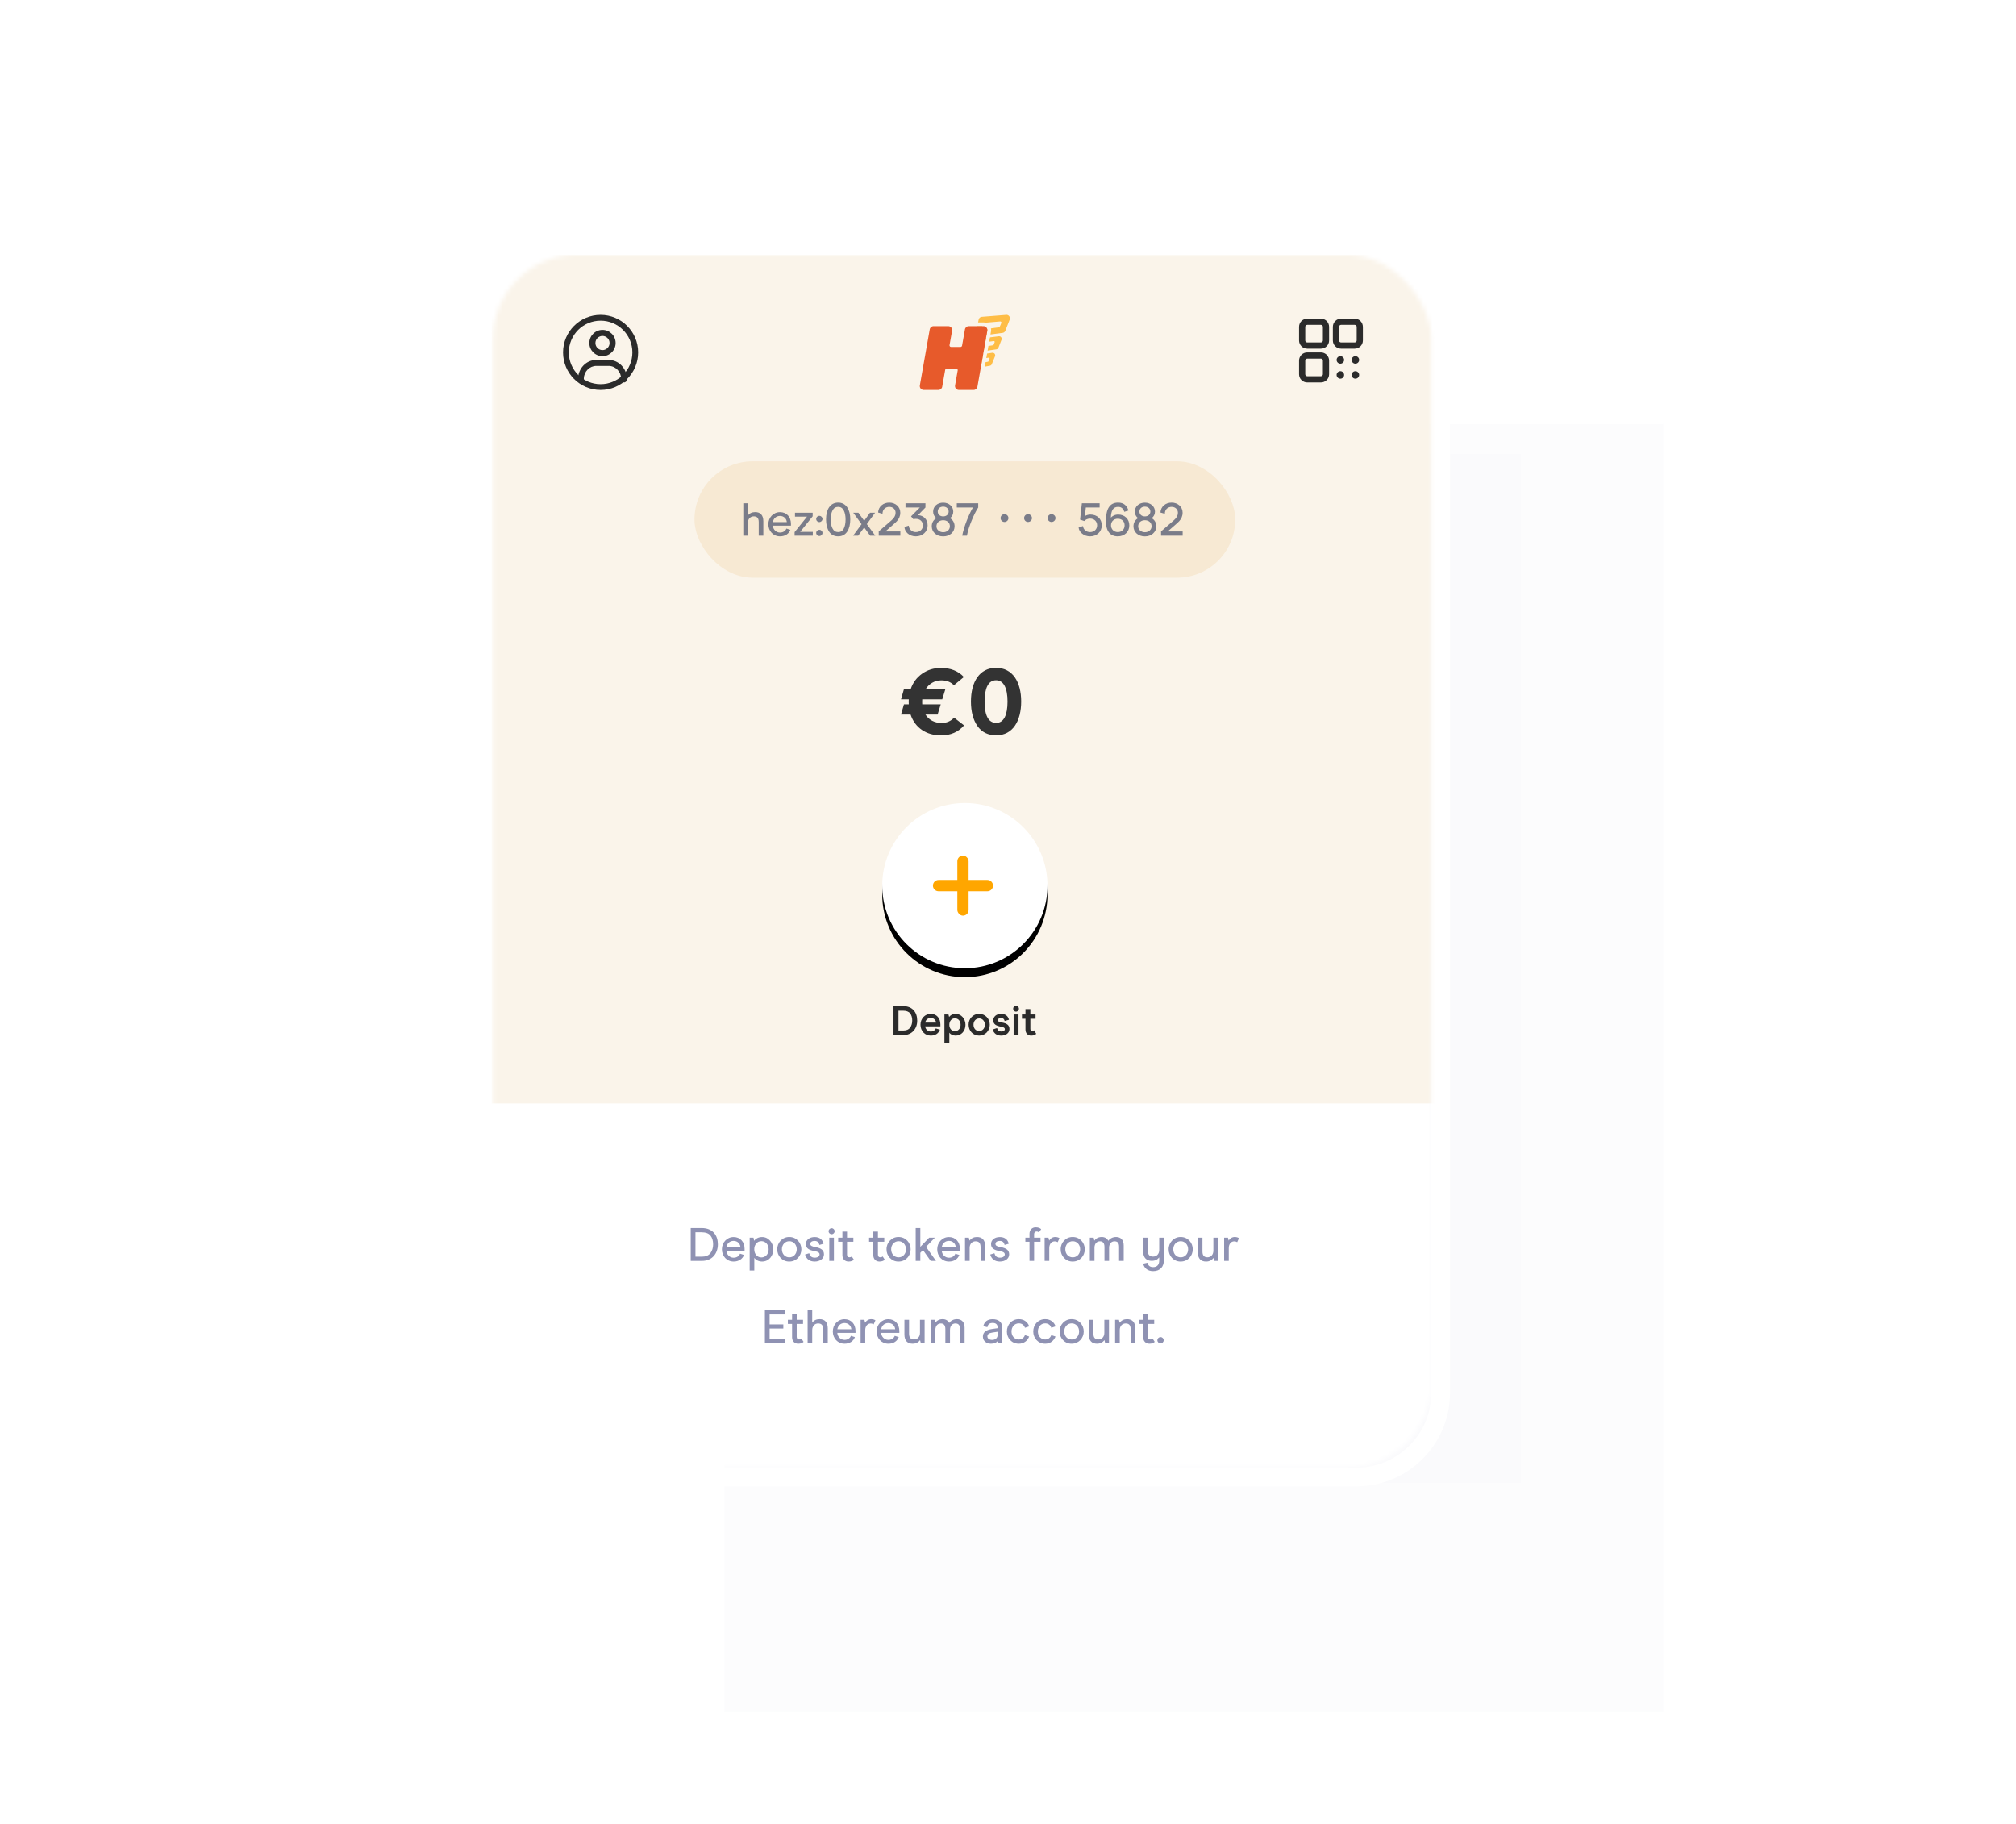 <?xml version="1.0" encoding="UTF-8"?>
<svg width="100%" height="100%" viewBox="0 0 451 408" version="1.1" xmlns="http://www.w3.org/2000/svg" xmlns:xlink="http://www.w3.org/1999/xlink">
    <title>Deposit</title>
    <defs>
        <filter x="-49.1%" y="-35.8%" width="198.2%" height="171.5%" filterUnits="objectBoundingBox" id="filter-1">
            <feGaussianBlur stdDeviation="34.357" in="SourceGraphic"></feGaussianBlur>
        </filter>
        <filter x="-29.0%" y="-22.9%" width="157.9%" height="145.9%" filterUnits="objectBoundingBox" id="filter-2">
            <feGaussianBlur stdDeviation="17.598" in="SourceGraphic"></feGaussianBlur>
        </filter>
        <rect id="path-3" x="0.239" y="0" width="209.956" height="271.338" rx="18.855"></rect>
        <circle id="path-5" cx="105.847" cy="141.129" r="18.481"></circle>
        <filter x="-27.1%" y="-21.6%" width="154.1%" height="154.1%" filterUnits="objectBoundingBox" id="filter-6">
            <feMorphology radius="2.5" operator="erode" in="SourceAlpha" result="shadowSpreadOuter1"></feMorphology>
            <feOffset dx="0" dy="2" in="shadowSpreadOuter1" result="shadowOffsetOuter1"></feOffset>
            <feGaussianBlur stdDeviation="5.5" in="shadowOffsetOuter1" result="shadowBlurOuter1"></feGaussianBlur>
            <feColorMatrix values="0 0 0 0 0.983   0 0 0 0 0.93   0 0 0 0 0.843  0 0 0 1 0" type="matrix" in="shadowBlurOuter1"></feColorMatrix>
        </filter>
    </defs>
    <g id="Deposit" stroke="none" stroke-width="1" fill="none" fill-rule="evenodd">
        <g id="Group-12-Copy" transform="translate(110, 57)">
            <g id="Group-3" opacity="0.828" transform="translate(47.922, 37.841)">
                <rect id="Rectangle" fill="#A3B0D5" opacity="0.218" filter="url(#filter-1)" x="4.161" y="0" width="210.014" height="288.139"></rect>
                <rect id="Rectangle-Copy" fill-opacity="0.49" fill="#767B8C" opacity="0.129" filter="url(#filter-2)" x="0" y="6.72" width="182.292" height="230.175"></rect>
            </g>
            <g id="Shape-+-Shape-+-Path-+-Shape-+-Shape-+-Path-+-Shape-+-Shape-+-Path-+-Shape-+-Shape-+-Shape-+-Path-+-Path-+-Path-+-Path-+-Shape-+-Oval-+-Shape-+-Shape-+-Oval-+-Path-+-Shape-+-Rectangle-+-Shape-+-Empty-state---Mobile-Mask">
                <mask id="mask-4" fill="white">
                    <use xlink:href="#path-3"></use>
                </mask>
                <rect stroke="#FFFFFF" stroke-width="4.19" x="-1.856" y="-2.095" width="214.146" height="275.528" rx="18.855"></rect>
                <path d="M112.081,24.916 C112.094,25.01 112.084,25.106 112.05,25.194 L111.352,26.87 C111.282,27.051 111.123,27.183 110.933,27.217 L108.947,27.57 C108.647,27.623 108.361,27.424 108.307,27.124 C108.295,27.059 108.296,26.991 108.308,26.926 L108.625,25.245 C108.668,25.015 108.852,24.837 109.084,24.802 L111.453,24.454 C111.754,24.408 112.035,24.615 112.081,24.916 Z M110.648,25.503 L109.639,25.652 C109.562,25.663 109.5,25.723 109.485,25.8 L109.389,26.312 C109.371,26.411 109.436,26.507 109.536,26.526 C109.557,26.53 109.58,26.53 109.602,26.526 L110.498,26.367 C110.56,26.356 110.612,26.314 110.636,26.256 L110.844,25.755 C110.883,25.661 110.839,25.554 110.745,25.515 C110.714,25.502 110.681,25.498 110.648,25.503 Z M113.501,21.416 C113.512,21.505 113.501,21.596 113.469,21.68 L112.796,23.369 C112.724,23.557 112.557,23.691 112.358,23.719 L109.626,24.112 C109.325,24.155 109.046,23.946 109.003,23.645 C108.995,23.585 108.996,23.524 109.007,23.465 L109.327,21.767 C109.371,21.531 109.562,21.352 109.8,21.322 L112.886,20.937 C113.187,20.9 113.463,21.114 113.501,21.416 Z M111.774,21.963 L110.007,22.183 C109.928,22.193 109.864,22.253 109.85,22.331 L109.746,22.879 C109.727,22.978 109.793,23.074 109.892,23.093 C109.913,23.097 109.933,23.097 109.953,23.094 L111.604,22.855 C111.668,22.846 111.723,22.804 111.748,22.744 L111.966,22.215 C112.006,22.122 111.961,22.014 111.867,21.975 C111.838,21.963 111.806,21.959 111.774,21.963 Z M115.296,17.059 C115.304,17.167 115.288,17.276 115.249,17.377 L114.303,19.749 C114.206,20.002 113.979,20.181 113.71,20.215 L108.753,20.85 C108.35,20.902 107.981,20.617 107.93,20.215 C107.921,20.142 107.922,20.067 107.935,19.994 L108.476,17.401 C108.534,17.07 108.809,16.821 109.143,16.796 L114.506,16.383 C114.911,16.352 115.264,16.655 115.296,17.059 Z M113.179,17.774 L109.39,18.086 L109.107,19.541 L112.84,19.026 C112.968,19.008 113.077,18.925 113.127,18.807 L113.424,18.114 C113.477,17.99 113.419,17.846 113.295,17.793 C113.259,17.777 113.218,17.771 113.179,17.774 Z" id="Shape" fill="#FFA600" fill-rule="nonzero" opacity="0.7" mask="url(#mask-4)"></path>
                <path d="M101.957,18.094 L98.844,18.094 C98.061,18.094 97.39,18.656 97.254,19.427 L95.161,31.25 C95.006,32.128 95.592,32.966 96.47,33.122 C96.563,33.138 96.657,33.147 96.751,33.147 L99.864,33.147 L99.887,33.146 C100.66,33.135 101.318,32.577 101.454,31.814 L102.016,28.643 L103.067,28.643 L102.604,31.25 C102.448,32.128 103.034,32.966 103.912,33.122 C104.005,33.138 104.099,33.147 104.194,33.147 L107.307,33.147 C108.09,33.147 108.76,32.584 108.897,31.813 L110.99,19.99 C111.146,19.112 110.56,18.274 109.681,18.119 C109.588,18.102 109.494,18.094 109.4,18.094 L106.287,18.094 L106.264,18.094 C105.492,18.105 104.834,18.663 104.698,19.425 L104.152,22.483 L103.102,22.483 L103.547,19.992 C103.703,19.114 103.119,18.276 102.241,18.119 C102.147,18.102 102.052,18.094 101.957,18.094 Z M101.957,18.889 C102.006,18.889 102.053,18.894 102.101,18.902 C102.542,18.981 102.837,19.399 102.766,19.839 L102.763,19.853 L102.222,22.893 C102.218,22.913 102.217,22.932 102.217,22.951 C102.217,23.129 102.358,23.274 102.535,23.279 L102.544,23.279 L104.544,23.279 C104.7,23.279 104.834,23.169 104.865,23.017 L104.867,23.009 L105.481,19.565 C105.549,19.178 105.883,18.895 106.275,18.889 L106.287,18.889 L109.4,18.889 C109.448,18.889 109.495,18.894 109.543,18.902 C109.984,18.98 110.279,19.398 110.209,19.838 L110.207,19.852 L108.114,31.675 C108.045,32.062 107.711,32.345 107.319,32.351 L107.307,32.351 L104.194,32.351 C104.146,32.351 104.098,32.347 104.051,32.338 C103.61,32.26 103.314,31.843 103.385,31.402 L103.387,31.389 L103.947,28.233 C103.95,28.214 103.952,28.194 103.952,28.175 C103.952,27.997 103.811,27.852 103.634,27.848 L103.625,27.848 L101.624,27.848 C101.468,27.848 101.335,27.957 101.303,28.109 L101.302,28.118 L100.67,31.675 C100.602,32.062 100.268,32.345 99.876,32.351 L99.864,32.351 L96.751,32.351 C96.703,32.351 96.655,32.347 96.609,32.339 C96.168,32.26 95.871,31.843 95.942,31.402 L95.945,31.389 L98.038,19.566 C98.106,19.179 98.44,18.895 98.832,18.889 L98.844,18.889 L101.957,18.889 Z" id="Shape" fill="#FAF4EA" fill-rule="nonzero" mask="url(#mask-4)"></path>
                <path d="M101.956,18.889 L98.843,18.889 C98.446,18.889 98.106,19.174 98.036,19.565 L95.944,31.388 C95.865,31.834 96.162,32.259 96.607,32.338 C96.655,32.346 96.702,32.35 96.75,32.35 L99.863,32.35 C100.26,32.35 100.601,32.065 100.67,31.674 L101.301,28.117 C101.328,27.961 101.464,27.847 101.624,27.847 L103.624,27.847 C103.805,27.847 103.952,27.993 103.952,28.174 C103.952,28.194 103.95,28.213 103.947,28.232 L103.387,31.388 C103.308,31.833 103.605,32.259 104.05,32.338 C104.097,32.346 104.145,32.35 104.193,32.35 L107.306,32.35 C107.704,32.35 108.044,32.065 108.113,31.674 L110.206,19.851 C110.285,19.405 109.988,18.98 109.542,18.901 C109.495,18.893 109.447,18.889 109.399,18.889 L106.287,18.889 C105.89,18.889 105.549,19.173 105.48,19.564 L104.866,23.008 C104.838,23.164 104.702,23.278 104.543,23.278 L102.544,23.278 C102.362,23.278 102.215,23.131 102.215,22.95 C102.215,22.931 102.217,22.912 102.22,22.893 L102.763,19.852 C102.842,19.406 102.545,18.981 102.1,18.901 C102.053,18.893 102.005,18.889 101.956,18.889 Z" id="Path" fill="#E75A2B" fill-rule="nonzero" mask="url(#mask-4)"></path>
                <path d="M112.081,24.916 C112.094,25.01 112.084,25.106 112.05,25.194 L111.352,26.87 C111.282,27.051 111.123,27.183 110.933,27.217 L108.947,27.57 C108.647,27.623 108.361,27.424 108.307,27.124 C108.295,27.059 108.296,26.991 108.308,26.926 L108.625,25.245 C108.668,25.015 108.852,24.837 109.084,24.802 L111.453,24.454 C111.754,24.408 112.035,24.615 112.081,24.916 Z M110.648,25.503 L109.639,25.652 C109.562,25.663 109.5,25.723 109.485,25.8 L109.389,26.312 C109.371,26.411 109.436,26.507 109.536,26.526 C109.557,26.53 109.58,26.53 109.602,26.526 L110.498,26.367 C110.56,26.356 110.612,26.314 110.636,26.256 L110.844,25.755 C110.883,25.661 110.839,25.554 110.745,25.515 C110.714,25.502 110.681,25.498 110.648,25.503 Z M113.501,21.416 C113.512,21.505 113.501,21.596 113.469,21.68 L112.796,23.369 C112.724,23.557 112.557,23.691 112.358,23.719 L109.626,24.112 C109.325,24.155 109.046,23.946 109.003,23.645 C108.995,23.585 108.996,23.524 109.007,23.465 L109.327,21.767 C109.371,21.531 109.562,21.352 109.8,21.322 L112.886,20.937 C113.187,20.9 113.463,21.114 113.501,21.416 Z M111.774,21.963 L110.007,22.183 C109.928,22.193 109.864,22.253 109.85,22.331 L109.746,22.879 C109.727,22.978 109.793,23.074 109.892,23.093 C109.913,23.097 109.933,23.097 109.953,23.094 L111.604,22.855 C111.668,22.846 111.723,22.804 111.748,22.744 L111.966,22.215 C112.006,22.122 111.961,22.014 111.867,21.975 C111.838,21.963 111.806,21.959 111.774,21.963 Z M115.296,17.059 C115.304,17.167 115.288,17.276 115.249,17.377 L114.303,19.749 C114.206,20.002 113.979,20.181 113.71,20.215 L108.753,20.85 C108.35,20.902 107.981,20.617 107.93,20.215 C107.921,20.142 107.922,20.067 107.935,19.994 L108.476,17.401 C108.534,17.07 108.809,16.821 109.143,16.796 L114.506,16.383 C114.911,16.352 115.264,16.655 115.296,17.059 Z M113.179,17.774 L109.39,18.086 L109.107,19.541 L112.84,19.026 C112.968,19.008 113.077,18.925 113.127,18.807 L113.424,18.114 C113.477,17.99 113.419,17.846 113.295,17.793 C113.259,17.777 113.218,17.771 113.179,17.774 Z" id="Shape" fill="#FFA600" fill-rule="nonzero" opacity="0.7" mask="url(#mask-4)"></path>
                <path d="M101.957,18.094 L98.844,18.094 C98.061,18.094 97.39,18.656 97.254,19.427 L95.161,31.25 C95.006,32.128 95.592,32.966 96.47,33.122 C96.563,33.138 96.657,33.147 96.751,33.147 L99.864,33.147 L99.887,33.146 C100.66,33.135 101.318,32.577 101.454,31.814 L102.016,28.643 L103.067,28.643 L102.604,31.25 C102.448,32.128 103.034,32.966 103.912,33.122 C104.005,33.138 104.099,33.147 104.194,33.147 L107.307,33.147 C108.09,33.147 108.76,32.584 108.897,31.813 L110.99,19.99 C111.146,19.112 110.56,18.274 109.681,18.119 C109.588,18.102 109.494,18.094 109.4,18.094 L106.287,18.094 L106.264,18.094 C105.492,18.105 104.834,18.663 104.698,19.425 L104.152,22.483 L103.102,22.483 L103.547,19.992 C103.703,19.114 103.119,18.276 102.241,18.119 C102.147,18.102 102.052,18.094 101.957,18.094 Z M101.957,18.889 C102.006,18.889 102.053,18.894 102.101,18.902 C102.542,18.981 102.837,19.399 102.766,19.839 L102.763,19.853 L102.222,22.893 C102.218,22.913 102.217,22.932 102.217,22.951 C102.217,23.129 102.358,23.274 102.535,23.279 L102.544,23.279 L104.544,23.279 C104.7,23.279 104.834,23.169 104.865,23.017 L104.867,23.009 L105.481,19.565 C105.549,19.178 105.883,18.895 106.275,18.889 L106.287,18.889 L109.4,18.889 C109.448,18.889 109.495,18.894 109.543,18.902 C109.984,18.98 110.279,19.398 110.209,19.838 L110.207,19.852 L108.114,31.675 C108.045,32.062 107.711,32.345 107.319,32.351 L107.307,32.351 L104.194,32.351 C104.146,32.351 104.098,32.347 104.051,32.338 C103.61,32.26 103.314,31.843 103.385,31.402 L103.387,31.389 L103.947,28.233 C103.95,28.214 103.952,28.194 103.952,28.175 C103.952,27.997 103.811,27.852 103.634,27.848 L103.625,27.848 L101.624,27.848 C101.468,27.848 101.335,27.957 101.303,28.109 L101.302,28.118 L100.67,31.675 C100.602,32.062 100.268,32.345 99.876,32.351 L99.864,32.351 L96.751,32.351 C96.703,32.351 96.655,32.347 96.609,32.339 C96.168,32.26 95.871,31.843 95.942,31.402 L95.945,31.389 L98.038,19.566 C98.106,19.179 98.44,18.895 98.832,18.889 L98.844,18.889 L101.957,18.889 Z" id="Shape" fill="#FAF4EA" fill-rule="nonzero" mask="url(#mask-4)"></path>
                <path d="M101.956,18.889 L98.843,18.889 C98.446,18.889 98.106,19.174 98.036,19.565 L95.944,31.388 C95.865,31.834 96.162,32.259 96.607,32.338 C96.655,32.346 96.702,32.35 96.75,32.35 L99.863,32.35 C100.26,32.35 100.601,32.065 100.67,31.674 L101.301,28.117 C101.328,27.961 101.464,27.847 101.624,27.847 L103.624,27.847 C103.805,27.847 103.952,27.993 103.952,28.174 C103.952,28.194 103.95,28.213 103.947,28.232 L103.387,31.388 C103.308,31.833 103.605,32.259 104.05,32.338 C104.097,32.346 104.145,32.35 104.193,32.35 L107.306,32.35 C107.704,32.35 108.044,32.065 108.113,31.674 L110.206,19.851 C110.285,19.405 109.988,18.98 109.542,18.901 C109.495,18.893 109.447,18.889 109.399,18.889 L106.287,18.889 C105.89,18.889 105.549,19.173 105.48,19.564 L104.866,23.008 C104.838,23.164 104.702,23.278 104.543,23.278 L102.544,23.278 C102.362,23.278 102.215,23.131 102.215,22.95 C102.215,22.931 102.217,22.912 102.22,22.893 L102.763,19.852 C102.842,19.406 102.545,18.981 102.1,18.901 C102.053,18.893 102.005,18.889 101.956,18.889 Z" id="Path" fill="#E75A2B" fill-rule="nonzero" mask="url(#mask-4)"></path>
                <path d="M27.722,19.846 C26.214,19.846 24.992,21.069 24.992,22.576 C24.992,24.084 26.214,25.307 27.722,25.307 C29.23,25.307 30.452,24.084 30.452,22.576 C30.452,21.069 29.23,19.846 27.722,19.846 Z M27.722,21.106 C28.534,21.106 29.192,21.765 29.192,22.576 C29.192,23.388 28.534,24.047 27.722,24.047 C26.91,24.047 26.252,23.388 26.252,22.576 C26.252,21.765 26.91,21.106 27.722,21.106 Z" id="Shape" fill="#2B2B2B" fill-rule="nonzero" mask="url(#mask-4)"></path>
                <path d="M27.722,16.381 C23.198,16.381 19.531,20.048 19.531,24.572 C19.531,29.095 23.198,32.762 27.722,32.762 C32.245,32.762 35.912,29.095 35.912,24.572 C35.912,20.048 32.245,16.381 27.722,16.381 Z M27.722,17.641 C31.549,17.641 34.652,20.744 34.652,24.572 C34.652,28.399 31.549,31.502 27.722,31.502 C23.894,31.502 20.791,28.399 20.791,24.572 C20.791,20.744 23.894,17.641 27.722,17.641 Z" id="Shape" fill="#2B2B2B" fill-rule="nonzero" mask="url(#mask-4)"></path>
                <path d="M29.07,26.383 C31.24,26.383 33.008,28.109 33.075,30.263 L33.077,30.39 L33.077,30.5 C33.077,30.847 32.795,31.13 32.447,31.13 C32.121,31.13 31.852,30.882 31.82,30.564 L31.817,30.5 L31.817,30.39 C31.817,28.91 30.646,27.704 29.18,27.646 L29.07,27.643 L26.373,27.643 C24.893,27.643 23.687,28.814 23.629,30.28 L23.626,30.39 L23.626,30.5 C23.626,30.847 23.344,31.13 22.996,31.13 C22.67,31.13 22.402,30.882 22.37,30.564 L22.366,30.5 L22.366,30.39 C22.366,28.22 24.092,26.452 26.246,26.385 L26.373,26.383 L29.07,26.383 Z" id="Path" fill="#2B2B2B" fill-rule="nonzero" mask="url(#mask-4)"></path>
                <path d="M177.042,19.355 C177.042,18.409 177.816,17.641 178.771,17.641 L181.641,17.641 C182.596,17.641 183.37,18.409 183.37,19.355 L183.37,22.198 C183.37,23.145 182.596,23.912 181.641,23.912 L178.771,23.912 C177.816,23.912 177.042,23.145 177.042,22.198 L177.042,19.355 Z M178.771,18.937 C178.538,18.937 178.349,19.124 178.349,19.355 L178.349,22.198 C178.349,22.43 178.538,22.617 178.771,22.617 L181.641,22.617 C181.874,22.617 182.063,22.43 182.063,22.198 L182.063,19.355 C182.063,19.124 181.874,18.937 181.641,18.937 L178.771,18.937 Z" id="Shape" fill="#2B2B2B" mask="url(#mask-4)"></path>
                <path d="M177.042,26.819 C177.042,25.872 177.816,25.105 178.771,25.105 L181.641,25.105 C182.596,25.105 183.37,25.872 183.37,26.819 L183.37,29.662 C183.37,30.609 182.596,31.376 181.641,31.376 L178.771,31.376 C177.816,31.376 177.042,30.609 177.042,29.662 L177.042,26.819 Z M178.771,26.401 C178.538,26.401 178.349,26.588 178.349,26.819 L178.349,29.662 C178.349,29.893 178.538,30.081 178.771,30.081 L181.641,30.081 C181.874,30.081 182.063,29.893 182.063,29.662 L182.063,26.819 C182.063,26.588 181.874,26.401 181.641,26.401 L178.771,26.401 Z" id="Shape" fill="#2B2B2B" mask="url(#mask-4)"></path>
                <path d="M184.574,19.355 C184.574,18.409 185.348,17.641 186.303,17.641 L189.173,17.641 C190.128,17.641 190.902,18.409 190.902,19.355 L190.902,22.198 C190.902,23.145 190.128,23.912 189.173,23.912 L186.303,23.912 C185.348,23.912 184.574,23.145 184.574,22.198 L184.574,19.355 Z M186.303,18.937 C186.07,18.937 185.881,19.124 185.881,19.355 L185.881,22.198 C185.881,22.43 186.07,22.617 186.303,22.617 L189.173,22.617 C189.406,22.617 189.595,22.43 189.595,22.198 L189.595,19.355 C189.595,19.124 189.406,18.937 189.173,18.937 L186.303,18.937 Z" id="Shape" fill="#2B2B2B" mask="url(#mask-4)"></path>
                <path d="M185.292,26.639 C185.292,26.183 185.665,25.814 186.125,25.814 C186.585,25.814 186.958,26.183 186.958,26.639 C186.958,27.095 186.585,27.465 186.125,27.465 C185.665,27.465 185.292,27.095 185.292,26.639 Z" id="Path" fill="#2B2B2B" mask="url(#mask-4)"></path>
                <path d="M185.292,29.839 C185.292,29.383 185.665,29.014 186.125,29.014 C186.585,29.014 186.958,29.383 186.958,29.839 C186.958,30.295 186.585,30.665 186.125,30.665 C185.665,30.665 185.292,30.295 185.292,29.839 Z" id="Path" fill="#2B2B2B" mask="url(#mask-4)"></path>
                <path d="M188.518,26.639 C188.518,26.183 188.891,25.814 189.352,25.814 C189.812,25.814 190.185,26.183 190.185,26.639 C190.185,27.095 189.812,27.465 189.352,27.465 C188.891,27.465 188.518,27.095 188.518,26.639 Z" id="Path" fill="#2B2B2B" mask="url(#mask-4)"></path>
                <path d="M188.518,29.839 C188.518,29.383 188.891,29.014 189.352,29.014 C189.812,29.014 190.185,29.383 190.185,29.839 C190.185,30.295 189.812,30.665 189.352,30.665 C188.891,30.665 188.518,30.295 188.518,29.839 Z" id="Path" fill="#2B2B2B" mask="url(#mask-4)"></path>
                <path d="M71.374,172.116 C72.653,172.116 73.649,171.375 73.649,170.264 C73.649,169.214 72.997,168.641 71.559,168.358 C70.641,168.173 70.262,167.979 70.262,167.52 C70.262,166.965 70.694,166.665 71.365,166.665 C72.009,166.665 72.344,166.991 72.52,167.661 L73.526,167.379 C73.252,166.312 72.494,165.694 71.365,165.694 C70.095,165.694 69.186,166.462 69.186,167.52 C69.186,168.544 69.918,169.099 71.365,169.373 C72.273,169.523 72.573,169.814 72.573,170.264 C72.573,170.828 72.088,171.146 71.374,171.146 C70.606,171.146 70.236,170.81 70.015,170.069 L69.01,170.361 C69.301,171.498 70.147,172.116 71.374,172.116 Z M78.62,170.149 L78.62,169.743 C78.62,168.402 77.8,167.476 76.539,167.476 C75.295,167.476 74.316,168.482 74.316,169.796 C74.316,171.146 75.295,172.125 76.547,172.125 C77.571,172.125 78.241,171.604 78.514,170.855 L77.624,170.581 C77.491,170.934 77.112,171.251 76.547,171.251 C75.868,171.251 75.383,170.722 75.33,170.149 L78.62,170.149 Z M75.339,169.337 C75.445,168.782 75.877,168.349 76.547,168.349 C77.262,168.349 77.65,168.896 77.685,169.337 L75.339,169.337 Z M79.488,172.001 L80.547,172.001 L80.547,169.584 C80.547,168.87 80.953,168.455 81.517,168.455 C82.091,168.455 82.373,168.799 82.373,169.478 L82.373,172.001 L83.431,172.001 L83.431,169.337 C83.431,168.076 82.876,167.476 81.852,167.476 C81.288,167.476 80.838,167.697 80.512,168.129 L80.362,167.6 L79.488,167.6 L79.488,172.001 Z M86.434,172.125 C87.096,172.125 87.563,171.825 87.837,171.463 L87.978,172.001 L88.851,172.001 L88.851,165.827 L87.792,165.827 L87.792,168.094 C87.519,167.741 87.051,167.476 86.425,167.476 C85.199,167.476 84.299,168.499 84.299,169.796 C84.299,171.075 85.226,172.125 86.434,172.125 Z M86.584,171.172 C85.887,171.172 85.358,170.59 85.358,169.796 C85.358,169.011 85.887,168.429 86.584,168.429 C87.29,168.429 87.801,168.993 87.801,169.796 C87.801,170.599 87.29,171.172 86.584,171.172 Z" id="Shape" fill="#2B2B2B" fill-rule="nonzero" mask="url(#mask-4)"></path>
                <circle id="Oval" fill="#FFFFFF" fill-rule="nonzero" mask="url(#mask-4)" cx="78.755" cy="139.869" r="17.641"></circle>
                <path d="M85.184,134.3 C84.726,132.785 83.126,131.928 81.611,132.386 L71.981,135.298 C71.139,135.552 70.474,136.2 70.199,137.035 C69.73,138.451 70.499,139.979 71.915,140.447 L75.976,141.789 C76.416,141.935 76.785,142.244 77.005,142.653 L79.032,146.419 C79.449,147.193 80.216,147.716 81.089,147.82 C82.57,147.997 83.915,146.941 84.092,145.459 L85.286,135.47 C85.333,135.077 85.299,134.679 85.184,134.3 Z M82.186,134.288 C82.651,134.148 83.141,134.41 83.282,134.875 C83.317,134.991 83.328,135.114 83.313,135.234 L82.118,145.224 C82.072,145.615 81.716,145.894 81.325,145.848 C81.094,145.82 80.892,145.682 80.781,145.477 L78.754,141.711 C78.685,141.582 78.61,141.459 78.527,141.34 L80.011,139.57 C80.364,139.15 80.309,138.523 79.889,138.171 C79.469,137.818 78.842,137.872 78.489,138.293 L77.004,140.063 C76.873,140.001 76.738,139.948 76.6,139.902 L72.539,138.56 C72.164,138.436 71.961,138.033 72.085,137.659 C72.158,137.438 72.334,137.267 72.556,137.2 L82.186,134.288 Z" id="Shape" fill="#FFA600" mask="url(#mask-4)"></path>
                <path d="M116.571,172.001 L118.741,172.001 C120.488,172.019 121.723,170.687 121.696,168.905 C121.696,167.159 120.673,165.827 118.715,165.827 L116.571,165.827 L116.571,172.001 Z M117.648,171.031 L117.648,166.797 L118.627,166.797 C119.359,166.797 119.87,166.991 120.17,167.379 C120.47,167.767 120.62,168.27 120.62,168.896 C120.62,169.496 120.47,169.999 120.17,170.413 C119.862,170.828 119.376,171.031 118.706,171.031 L117.648,171.031 Z M126.709,170.149 L126.709,169.743 C126.709,168.402 125.888,167.476 124.627,167.476 C123.383,167.476 122.404,168.482 122.404,169.796 C122.404,171.146 123.383,172.125 124.636,172.125 C125.659,172.125 126.33,171.604 126.603,170.855 L125.712,170.581 C125.58,170.934 125.2,171.251 124.636,171.251 C123.957,171.251 123.472,170.722 123.419,170.149 L126.709,170.149 Z M123.428,169.337 C123.533,168.782 123.966,168.349 124.636,168.349 C125.35,168.349 125.739,168.896 125.774,169.337 L123.428,169.337 Z M129.994,167.476 C129.332,167.476 128.865,167.776 128.591,168.138 L128.45,167.6 L127.577,167.6 L127.577,173.774 L128.635,173.774 L128.635,171.507 C128.909,171.86 129.376,172.125 130.003,172.125 C131.246,172.125 132.128,171.101 132.128,169.805 C132.128,168.526 131.202,167.476 129.994,167.476 Z M129.844,168.429 C130.55,168.429 131.07,169.002 131.07,169.805 C131.07,170.202 130.955,170.528 130.726,170.784 C130.488,171.04 130.197,171.172 129.844,171.172 C129.138,171.172 128.635,170.608 128.635,169.805 C128.635,169.002 129.138,168.429 129.844,168.429 Z M135.086,172.125 C136.391,172.125 137.379,171.093 137.379,169.796 C137.379,168.499 136.391,167.476 135.086,167.476 C133.798,167.459 132.775,168.517 132.801,169.796 C132.801,171.093 133.772,172.125 135.086,172.125 Z M135.086,171.146 C134.371,171.146 133.86,170.581 133.86,169.796 C133.86,169.02 134.371,168.455 135.086,168.455 C135.439,168.455 135.73,168.579 135.968,168.835 C136.206,169.09 136.321,169.408 136.321,169.796 C136.321,170.184 136.206,170.502 135.968,170.757 C135.73,171.013 135.439,171.146 135.086,171.146 Z M139.847,172.125 C140.914,172.125 141.629,171.516 141.629,170.722 C141.629,169.884 141.073,169.505 140.006,169.32 C139.38,169.205 139.124,169.09 139.124,168.808 C139.124,168.561 139.38,168.358 139.847,168.358 C140.244,168.358 140.491,168.57 140.597,169.002 L141.523,168.738 C141.338,167.935 140.729,167.476 139.847,167.476 C138.797,167.476 138.136,168.094 138.136,168.852 C138.136,169.69 138.736,170.017 139.821,170.219 C140.447,170.325 140.632,170.493 140.632,170.74 C140.632,171.057 140.332,171.243 139.847,171.243 C139.38,171.243 139.08,170.996 138.947,170.511 L138.012,170.81 C138.233,171.631 138.894,172.125 139.847,172.125 Z M142.532,172.001 L143.59,172.001 L143.59,167.6 L142.532,167.6 L142.532,172.001 Z M143.043,167 C143.387,167 143.678,166.718 143.678,166.374 C143.678,166.03 143.387,165.747 143.043,165.747 C142.699,165.747 142.426,166.03 142.426,166.374 C142.426,166.718 142.699,167 143.043,167 Z M146.334,172.125 C146.872,172.125 147.242,171.939 147.41,171.737 L146.969,170.987 C146.854,171.084 146.722,171.137 146.563,171.137 C146.29,171.137 146.149,170.978 146.149,170.669 L146.149,168.526 L147.269,168.526 L147.269,167.6 L146.149,167.6 L146.149,166.453 L145.09,166.453 L145.09,167.6 L144.332,167.6 L144.332,168.526 L145.09,168.526 L145.09,170.819 C145.09,171.657 145.619,172.125 146.334,172.125 Z" id="Shape" fill="#2B2B2B" fill-rule="nonzero" mask="url(#mask-4)"></path>
                <circle id="Oval" fill="#FFFFFF" fill-rule="nonzero" mask="url(#mask-4)" cx="131.679" cy="139.869" r="17.641"></circle>
                <path d="M131.663,133.247 C131.028,133.247 130.513,133.762 130.513,134.397 L130.513,138.716 L126.207,138.716 C125.572,138.716 125.057,139.231 125.057,139.866 C125.057,140.501 125.572,141.016 126.207,141.016 L130.513,141.016 L130.513,145.337 C130.513,145.972 131.028,146.486 131.663,146.486 C132.298,146.486 132.813,145.972 132.813,145.337 L132.813,141.016 L137.146,141.016 C137.781,141.016 138.296,140.501 138.296,139.866 C138.296,139.231 137.781,138.716 137.146,138.716 L132.813,138.716 L132.813,134.397 C132.813,133.762 132.298,133.247 131.663,133.247 Z" id="Path" fill="#FFA600" mask="url(#mask-4)"></path>
                <path d="M72.433,104.148 C71.808,104.874 70.881,105.318 69.772,105.318 C68.32,105.318 67.071,104.672 66.345,103.483 L68.925,103.483 L69.591,101.265 L65.659,101.265 C65.639,101.144 65.639,100.963 65.639,100.721 C65.639,100.479 65.639,100.297 65.659,100.177 L69.913,100.177 L70.578,97.959 L66.385,97.959 C67.111,96.769 68.32,96.043 69.712,96.043 C70.861,96.043 71.748,96.406 72.393,97.112 L74.51,95.318 C73.32,94.007 71.667,93.342 69.671,93.342 C68.119,93.342 66.788,93.765 65.639,94.592 C64.49,95.418 63.663,96.547 63.2,97.959 L61.768,97.959 L61.143,100.177 L62.796,100.177 C62.776,100.277 62.776,100.439 62.776,100.66 C62.776,100.922 62.776,101.124 62.796,101.265 L61.768,101.265 L61.143,103.483 L63.179,103.483 C64.127,106.386 66.546,108.019 69.671,108.019 C71.687,108.019 73.361,107.273 74.55,105.842 L72.433,104.148 Z M78.638,107.737 L81.541,107.737 L81.541,93.624 L78.638,93.624 C77.731,94.249 76.501,94.814 75.634,94.914 L75.634,97.858 C76.098,97.818 76.622,97.697 77.227,97.495 C77.811,97.314 78.295,97.092 78.638,96.87 L78.638,107.737 Z M88.813,108.019 C91.716,108.019 93.954,106.064 93.954,103.1 C93.954,100.237 91.898,98.443 89.055,98.443 C88.349,98.443 87.664,98.624 87.321,98.806 L87.583,96.346 L92.966,96.346 L92.966,93.624 L85.083,93.624 L84.357,100.882 L86.837,101.789 C87.241,101.285 87.946,100.922 88.813,100.922 C90.083,100.922 91.051,101.81 91.051,103.12 C91.051,104.41 90.083,105.318 88.813,105.318 C87.523,105.318 86.535,104.471 86.515,103.16 L83.833,103.967 C83.874,106.185 86.051,108.019 88.813,108.019 Z M101.477,107.737 L104.38,107.737 L104.4,104.289 L105.852,104.289 L105.852,101.83 L104.4,101.83 L104.38,93.624 L101.275,93.624 L95.227,102.172 L95.227,104.289 L101.497,104.289 L101.477,107.737 Z M98.412,101.83 L101.477,97.616 L101.497,101.83 L98.412,101.83 Z M112.145,108.019 C115.17,108.019 117.347,105.943 117.347,103.12 C117.347,100.539 115.895,99.047 114.041,98.705 L116.42,96.326 L116.42,93.624 L107.629,93.624 L107.629,96.326 L113.012,96.326 L109.847,99.31 L111.319,101.064 C111.54,100.963 111.823,100.922 112.145,100.922 C113.516,100.922 114.444,101.83 114.444,103.12 C114.444,104.39 113.496,105.318 112.145,105.318 C110.795,105.318 109.867,104.31 109.807,103.019 L107.125,103.806 C107.166,106.084 109.162,108.019 112.145,108.019 Z M120.272,107.878 C121.22,107.878 121.966,107.092 121.966,106.185 C121.966,105.237 121.22,104.491 120.272,104.491 C119.365,104.491 118.579,105.237 118.579,106.185 C118.579,107.092 119.365,107.878 120.272,107.878 Z M131.916,100.177 C132.682,99.431 133.065,98.523 133.065,97.455 C133.065,95.056 131.009,93.342 128.469,93.342 C125.868,93.342 123.872,95.056 123.872,97.455 C123.872,98.564 124.295,99.511 125.021,100.177 C123.993,100.963 123.388,102.112 123.388,103.483 C123.388,106.144 125.585,108.019 128.469,108.019 C131.311,108.019 133.549,106.144 133.549,103.483 C133.549,102.112 132.944,100.922 131.916,100.177 Z M126.694,97.455 C126.694,96.467 127.44,95.802 128.469,95.802 C129.456,95.802 130.243,96.467 130.243,97.455 C130.243,98.443 129.456,99.128 128.469,99.128 C127.481,99.128 126.694,98.443 126.694,97.455 Z M128.469,105.398 C127.239,105.398 126.291,104.592 126.291,103.443 C126.291,102.253 127.239,101.427 128.469,101.427 C129.678,101.427 130.646,102.253 130.646,103.443 C130.646,104.592 129.678,105.398 128.469,105.398 Z M140.466,107.999 C143.995,107.999 145.769,104.874 145.769,100.64 C145.769,96.406 143.954,93.322 140.426,93.322 C136.898,93.322 135.083,96.406 135.083,100.64 C135.083,102.838 135.547,104.612 136.454,105.963 C137.362,107.314 138.712,107.999 140.466,107.999 Z M140.466,105.297 C138.773,105.297 137.987,103.624 137.987,100.66 C137.987,97.777 138.753,96.023 140.426,96.023 C142.059,96.023 142.866,97.777 142.866,100.66 C142.866,103.564 142.079,105.297 140.466,105.297 Z" id="Shape" fill="#2B2B2B" fill-rule="nonzero" mask="url(#mask-4)"></path>
                <rect id="Rectangle" fill="#F6E9D3" fill-rule="nonzero" mask="url(#mask-4)" x="47.253" y="49.143" width="115.928" height="25.202" rx="12.57"></rect>
                <path d="M57.989,64.894 L58.967,64.894 L58.967,62.122 C58.967,61.235 59.531,60.691 60.227,60.691 C60.902,60.691 61.295,61.013 61.295,61.931 L61.295,64.894 L62.283,64.894 L62.283,61.759 C62.283,60.418 61.638,59.763 60.539,59.763 C59.864,59.763 59.34,60.015 58.967,60.509 L58.967,57.838 L57.989,57.838 L57.989,64.894 Z M68.198,62.707 L68.198,62.314 C68.198,60.801 67.26,59.773 65.848,59.773 C64.447,59.773 63.359,60.933 63.359,62.394 C63.359,63.876 64.397,65.035 65.859,65.035 C66.998,65.035 67.774,64.451 68.066,63.614 L67.219,63.342 C67.058,63.816 66.554,64.209 65.859,64.209 C64.982,64.209 64.377,63.513 64.316,62.707 L68.198,62.707 Z M64.326,61.931 C64.447,61.174 65.012,60.6 65.859,60.6 C66.695,60.6 67.26,61.225 67.31,61.931 L64.326,61.931 Z M68.979,64.894 L72.871,64.894 L72.881,64.058 L70.179,64.058 L72.85,60.681 L72.85,59.904 L69.06,59.904 L69.06,60.751 L71.641,60.751 L68.979,64.118 L68.979,64.894 Z M74.279,61.931 C74.652,61.931 74.955,61.618 74.955,61.245 C74.955,60.882 74.652,60.58 74.279,60.58 C73.906,60.58 73.604,60.882 73.604,61.245 C73.604,61.638 73.906,61.931 74.279,61.931 Z M74.279,64.965 C74.652,64.965 74.955,64.662 74.955,64.289 C74.955,63.916 74.652,63.614 74.279,63.614 C73.906,63.614 73.604,63.916 73.604,64.289 C73.604,64.662 73.906,64.965 74.279,64.965 Z M78.325,65.035 C80.079,65.035 80.905,63.433 80.905,61.336 C80.905,59.269 80.049,57.697 78.315,57.697 C76.561,57.697 75.714,59.269 75.714,61.336 C75.714,62.435 75.936,63.322 76.369,64.007 C76.803,64.693 77.458,65.035 78.325,65.035 Z M78.325,64.108 C77.78,64.108 77.377,63.856 77.115,63.342 C76.843,62.838 76.712,62.183 76.712,61.366 C76.712,60.56 76.843,59.904 77.115,59.39 C77.377,58.876 77.78,58.624 78.315,58.624 C78.839,58.624 79.232,58.876 79.504,59.39 C79.766,59.904 79.897,60.56 79.897,61.366 C79.897,62.183 79.766,62.848 79.514,63.352 C79.252,63.856 78.859,64.108 78.325,64.108 Z M86.263,64.894 L84.449,62.374 L86.213,59.904 L85.124,59.904 L83.884,61.658 L82.644,59.904 L81.546,59.904 L83.32,62.384 L81.505,64.894 L82.594,64.894 L83.884,63.1 L85.165,64.894 L86.263,64.894 Z M86.999,64.894 L91.626,64.894 L91.626,63.967 L88.42,63.967 L90.063,62.515 C90.406,62.223 90.688,61.951 90.9,61.719 C91.323,61.245 91.616,60.65 91.616,59.894 C91.616,58.624 90.597,57.697 89.257,57.697 C87.986,57.697 86.928,58.553 86.868,59.854 L87.805,60.126 C87.805,59.229 88.42,58.624 89.257,58.624 C90.053,58.624 90.607,59.178 90.607,59.904 C90.607,60.176 90.557,60.418 90.446,60.64 C90.234,61.084 89.952,61.366 89.357,61.88 L86.999,63.957 L86.999,64.894 Z M94.948,65.035 C96.409,65.035 97.468,64.017 97.468,62.676 C97.468,61.346 96.631,60.499 95.412,60.428 L97.004,58.765 L97.004,57.838 L92.73,57.838 L92.73,58.765 L95.805,58.765 L93.92,60.691 L94.434,61.316 C94.595,61.265 94.766,61.235 94.948,61.235 C95.875,61.235 96.46,61.83 96.46,62.676 C96.46,63.493 95.835,64.108 94.948,64.108 C94.534,64.108 94.182,63.977 93.899,63.705 C93.607,63.433 93.456,63.1 93.436,62.707 L92.508,62.979 C92.549,64.098 93.547,65.035 94.948,65.035 Z M102.267,61.084 C102.711,60.751 102.963,60.237 102.963,59.662 C102.963,58.533 102.025,57.707 100.805,57.707 C99.565,57.707 98.648,58.513 98.648,59.662 C98.648,60.237 98.9,60.751 99.344,61.084 C98.709,61.457 98.356,62.082 98.356,62.838 C98.356,64.138 99.384,65.045 100.805,65.045 C102.196,65.045 103.245,64.138 103.245,62.838 C103.245,62.082 102.882,61.447 102.267,61.084 Z M99.636,59.642 C99.636,58.997 100.13,58.574 100.805,58.574 C101.461,58.574 101.975,58.997 101.975,59.642 C101.975,60.287 101.461,60.701 100.805,60.701 C100.13,60.701 99.636,60.287 99.636,59.642 Z M100.805,64.138 C100.412,64.138 100.069,64.017 99.787,63.775 C99.505,63.543 99.364,63.231 99.364,62.838 C99.364,62.041 99.999,61.527 100.805,61.527 C101.612,61.527 102.237,62.031 102.237,62.838 C102.237,63.614 101.612,64.138 100.805,64.138 Z M105.885,64.894 C106.056,63.937 106.389,62.868 106.873,61.668 C107.346,60.479 107.83,59.511 108.304,58.765 L108.304,57.838 L103.717,57.838 L103.717,58.765 L107.175,58.765 C106.731,59.521 106.278,60.489 105.824,61.678 C105.371,62.878 105.048,63.947 104.877,64.894 L105.885,64.894 Z M113.929,60.217 C113.465,60.217 113.092,60.6 113.092,61.064 C113.092,61.527 113.465,61.91 113.929,61.91 C114.393,61.91 114.776,61.527 114.776,61.064 C114.776,60.6 114.393,60.217 113.929,60.217 Z M118.969,60.217 C118.506,60.217 118.133,60.6 118.133,61.064 C118.133,61.527 118.506,61.91 118.969,61.91 C119.433,61.91 119.816,61.527 119.816,61.064 C119.816,60.6 119.433,60.217 118.969,60.217 Z M124.01,60.217 C123.546,60.217 123.173,60.6 123.173,61.064 C123.173,61.527 123.546,61.91 124.01,61.91 C124.473,61.91 124.856,61.527 124.856,61.064 C124.856,60.6 124.473,60.217 124.01,60.217 Z M132.268,65.035 C133.68,65.035 134.768,64.058 134.768,62.636 C134.768,61.245 133.77,60.297 132.329,60.297 C131.845,60.297 131.391,60.469 131.149,60.64 L131.351,58.765 L134.305,58.765 L134.305,57.838 L130.504,57.838 L130.121,61.396 L131.018,61.709 C131.25,61.416 131.734,61.174 132.268,61.174 C133.145,61.174 133.77,61.789 133.77,62.636 C133.77,63.493 133.155,64.108 132.268,64.108 C131.452,64.108 130.817,63.574 130.746,62.797 L129.809,63.08 C129.859,64.098 130.938,65.056 132.268,65.035 Z M138.196,65.035 C139.608,65.035 140.666,64.068 140.666,62.656 C140.666,61.235 139.638,60.297 138.287,60.297 C137.561,60.297 136.987,60.64 136.714,60.973 C136.765,59.471 137.168,58.624 138.267,58.624 C138.942,58.624 139.376,58.987 139.587,59.703 L140.475,59.431 C140.192,58.372 139.466,57.697 138.267,57.697 C136.402,57.697 135.656,59.138 135.656,61.749 C135.656,63.856 136.533,65.035 138.196,65.035 Z M138.196,64.108 C137.339,64.108 136.745,63.453 136.745,62.646 C136.745,61.799 137.35,61.205 138.196,61.205 C139.073,61.205 139.658,61.789 139.658,62.646 C139.658,63.503 139.073,64.108 138.196,64.108 Z M145.464,61.084 C145.908,60.751 146.16,60.237 146.16,59.662 C146.16,58.533 145.223,57.707 144.003,57.707 C142.763,57.707 141.846,58.513 141.846,59.662 C141.846,60.237 142.098,60.751 142.541,61.084 C141.906,61.457 141.553,62.082 141.553,62.838 C141.553,64.138 142.581,65.045 144.003,65.045 C145.394,65.045 146.442,64.138 146.442,62.838 C146.442,62.082 146.079,61.447 145.464,61.084 Z M142.833,59.642 C142.833,58.997 143.327,58.574 144.003,58.574 C144.658,58.574 145.172,58.997 145.172,59.642 C145.172,60.287 144.658,60.701 144.003,60.701 C143.327,60.701 142.833,60.287 142.833,59.642 Z M144.003,64.138 C143.61,64.138 143.267,64.017 142.985,63.775 C142.702,63.543 142.561,63.231 142.561,62.838 C142.561,62.041 143.196,61.527 144.003,61.527 C144.809,61.527 145.434,62.031 145.434,62.838 C145.434,63.614 144.809,64.138 144.003,64.138 Z M147.463,64.894 L152.09,64.894 L152.09,63.967 L148.884,63.967 L150.527,62.515 C150.87,62.223 151.152,61.951 151.364,61.719 C151.788,61.245 152.08,60.65 152.08,59.894 C152.08,58.624 151.062,57.697 149.721,57.697 C148.451,57.697 147.392,58.553 147.332,59.854 L148.269,60.126 C148.269,59.229 148.884,58.624 149.721,58.624 C150.517,58.624 151.072,59.178 151.072,59.904 C151.072,60.176 151.021,60.418 150.911,60.64 C150.699,61.084 150.417,61.366 149.822,61.88 L147.463,63.957 L147.463,64.894 Z" id="Shape" fill="#7A7C89" fill-rule="nonzero" mask="url(#mask-4)"></path>
                <g id="Empty-state---Mobile" mask="url(#mask-4)">
                    <rect id="Rectangle" fill="#FFFFFF" fill-rule="nonzero" x="0" y="0" width="210.854" height="374.664"></rect>
                    <rect id="Rectangle" fill="#FAF4EA" fill-rule="nonzero" x="0" y="0" width="210.854" height="189.852"></rect>
                    <path d="M112.629,22.405 C112.643,22.504 112.633,22.604 112.598,22.697 L111.881,24.458 C111.81,24.648 111.647,24.786 111.452,24.821 L109.415,25.193 C109.108,25.249 108.815,25.039 108.76,24.724 C108.747,24.655 108.748,24.585 108.761,24.516 L109.085,22.751 C109.13,22.509 109.318,22.322 109.556,22.286 L111.985,21.919 C112.294,21.872 112.582,22.089 112.629,22.405 Z M111.16,23.021 L110.125,23.178 C110.046,23.19 109.983,23.252 109.968,23.333 L109.869,23.871 C109.85,23.975 109.917,24.076 110.019,24.096 C110.041,24.1 110.065,24.1 110.087,24.096 L111.007,23.929 C111.07,23.917 111.123,23.874 111.147,23.813 L111.361,23.286 C111.401,23.188 111.355,23.075 111.259,23.034 C111.227,23.021 111.193,23.016 111.16,23.021 Z M114.085,18.729 C114.096,18.822 114.085,18.918 114.053,19.006 L113.362,20.781 C113.288,20.977 113.117,21.118 112.913,21.148 L110.112,21.561 C109.804,21.606 109.517,21.386 109.473,21.07 C109.464,21.007 109.466,20.943 109.477,20.881 L109.805,19.097 C109.851,18.85 110.047,18.661 110.291,18.63 L113.454,18.226 C113.764,18.187 114.046,18.412 114.085,18.729 Z M112.315,19.303 L110.503,19.535 C110.421,19.545 110.356,19.608 110.341,19.691 L110.235,20.265 C110.216,20.37 110.283,20.471 110.385,20.49 C110.406,20.494 110.426,20.495 110.447,20.492 L112.14,20.241 C112.206,20.231 112.262,20.187 112.288,20.124 L112.512,19.568 C112.552,19.47 112.506,19.357 112.41,19.317 C112.38,19.304 112.347,19.299 112.315,19.303 Z M115.925,14.153 C115.934,14.267 115.918,14.381 115.878,14.487 L114.908,16.978 C114.808,17.244 114.575,17.432 114.299,17.468 L109.216,18.135 C108.804,18.189 108.426,17.89 108.373,17.467 C108.364,17.391 108.365,17.312 108.379,17.236 L108.933,14.512 C108.992,14.165 109.274,13.903 109.617,13.876 L115.116,13.443 C115.531,13.41 115.893,13.728 115.925,14.153 Z M113.755,14.904 L109.87,15.232 L109.58,16.76 L113.407,16.219 C113.538,16.2 113.65,16.113 113.702,15.988 L114.006,15.261 C114.06,15.131 114.002,14.98 113.874,14.924 C113.837,14.907 113.795,14.9 113.755,14.904 Z" id="Shape" fill="#FFA600" fill-rule="nonzero" opacity="0.7"></path>
                    <path d="M102.143,15.121 L98.849,15.121 C98.021,15.121 97.311,15.717 97.167,16.535 L94.953,29.071 C94.788,30.002 95.408,30.891 96.337,31.056 C96.435,31.073 96.535,31.082 96.635,31.082 L99.928,31.082 L99.953,31.082 C100.771,31.07 101.467,30.478 101.61,29.669 L102.206,26.307 L103.317,26.307 L102.828,29.071 C102.663,30.002 103.282,30.891 104.212,31.056 C104.31,31.073 104.41,31.082 104.51,31.082 L107.804,31.082 C108.632,31.082 109.342,30.486 109.486,29.668 L111.701,17.132 C111.865,16.2 111.245,15.312 110.316,15.147 C110.217,15.13 110.118,15.121 110.018,15.121 L106.725,15.121 L106.7,15.121 C105.883,15.133 105.187,15.724 105.043,16.533 L104.466,19.775 L103.355,19.775 L103.825,17.134 C103.991,16.203 103.372,15.314 102.443,15.148 C102.344,15.13 102.244,15.121 102.143,15.121 Z M102.143,15.964 C102.194,15.964 102.245,15.969 102.295,15.978 C102.762,16.061 103.074,16.504 102.999,16.971 L102.996,16.986 L102.423,20.21 C102.419,20.23 102.418,20.251 102.418,20.271 C102.418,20.46 102.568,20.614 102.755,20.619 L102.764,20.619 L104.88,20.619 C105.046,20.619 105.187,20.502 105.22,20.341 L105.222,20.332 L105.872,16.681 C105.944,16.27 106.298,15.97 106.712,15.964 L106.725,15.964 L110.018,15.964 C110.069,15.964 110.119,15.969 110.169,15.978 C110.636,16.06 110.949,16.503 110.874,16.97 L110.872,16.985 L108.658,29.521 C108.585,29.932 108.232,30.232 107.816,30.239 L107.804,30.239 L104.51,30.239 C104.459,30.239 104.408,30.234 104.358,30.225 C103.892,30.142 103.579,29.699 103.654,29.232 L103.656,29.218 L104.249,25.871 C104.252,25.851 104.254,25.831 104.254,25.811 C104.254,25.622 104.104,25.468 103.917,25.463 L103.908,25.463 L101.791,25.463 C101.626,25.463 101.484,25.58 101.451,25.741 L101.45,25.75 L100.782,29.522 C100.709,29.932 100.356,30.232 99.941,30.239 L99.928,30.239 L96.635,30.239 C96.584,30.239 96.533,30.234 96.484,30.225 C96.017,30.142 95.704,29.7 95.779,29.233 L95.781,29.218 L97.996,16.682 C98.069,16.271 98.422,15.971 98.837,15.964 L98.849,15.964 L102.143,15.964 Z" id="Shape" fill="#FAF4EA" fill-rule="nonzero"></path>
                    <path d="M102.143,15.961 L98.848,15.961 C98.428,15.961 98.068,16.264 97.994,16.679 L95.78,29.221 C95.696,29.694 96.011,30.145 96.482,30.229 C96.532,30.237 96.583,30.242 96.633,30.242 L99.927,30.242 C100.348,30.242 100.708,29.94 100.781,29.525 L101.449,25.751 C101.478,25.585 101.622,25.464 101.791,25.464 L103.908,25.464 C104.099,25.464 104.255,25.62 104.255,25.812 C104.255,25.832 104.253,25.853 104.249,25.873 L103.657,29.221 C103.573,29.694 103.887,30.145 104.359,30.229 C104.409,30.237 104.459,30.242 104.51,30.242 L107.805,30.242 C108.225,30.242 108.585,29.939 108.659,29.524 L110.874,16.982 C110.957,16.509 110.642,16.058 110.171,15.974 C110.121,15.966 110.07,15.961 110.02,15.961 L106.726,15.961 C106.306,15.961 105.946,16.263 105.872,16.678 L105.222,20.331 C105.193,20.497 105.049,20.617 104.881,20.617 L102.764,20.617 C102.572,20.617 102.417,20.462 102.417,20.27 C102.417,20.249 102.419,20.229 102.422,20.209 L102.996,16.983 C103.08,16.51 102.766,16.059 102.295,15.975 C102.245,15.966 102.194,15.961 102.143,15.961 Z" id="Path" fill="#E75A2B" fill-rule="nonzero"></path>
                    <path d="M24.782,16.801 C23.158,16.801 21.841,18.118 21.841,19.741 C21.841,21.365 23.158,22.681 24.782,22.681 C26.405,22.681 27.722,21.365 27.722,19.741 C27.722,18.118 26.405,16.801 24.782,16.801 Z M24.782,18.158 C25.656,18.158 26.365,18.867 26.365,19.741 C26.365,20.616 25.656,21.324 24.782,21.324 C23.907,21.324 23.198,20.616 23.198,19.741 C23.198,18.867 23.907,18.158 24.782,18.158 Z" id="Shape" fill="#2B2B2B" fill-rule="nonzero"></path>
                    <path d="M24.362,13.441 C19.722,13.441 15.961,17.202 15.961,21.841 C15.961,26.481 19.722,30.242 24.362,30.242 C29.001,30.242 32.762,26.481 32.762,21.841 C32.762,17.202 29.001,13.441 24.362,13.441 Z M24.362,14.733 C28.287,14.733 31.47,17.916 31.47,21.841 C31.47,25.767 28.287,28.95 24.362,28.95 C20.436,28.95 17.253,25.767 17.253,21.841 C17.253,17.916 20.436,14.733 24.362,14.733 Z" id="Shape" fill="#2B2B2B" fill-rule="nonzero"></path>
                    <path d="M26.156,23.522 C28.369,23.522 30.171,25.354 30.24,27.642 L30.242,27.777 L30.242,27.893 C30.242,28.262 29.954,28.562 29.6,28.562 C29.267,28.562 28.993,28.299 28.961,27.961 L28.957,27.893 L28.957,27.777 C28.957,26.205 27.763,24.924 26.269,24.862 L26.156,24.86 L23.407,24.86 C21.898,24.86 20.667,26.103 20.608,27.659 L20.606,27.777 L20.606,27.893 C20.606,28.262 20.318,28.562 19.964,28.562 C19.631,28.562 19.357,28.299 19.325,27.961 L19.321,27.893 L19.321,27.777 C19.321,25.472 21.081,23.595 23.277,23.524 L23.407,23.522 L26.156,23.522 Z" id="Path" fill="#2B2B2B" fill-rule="nonzero"></path>
                    <path d="M180.612,16.118 C180.612,15.103 181.434,14.281 182.448,14.281 L185.496,14.281 C186.51,14.281 187.332,15.103 187.332,16.118 L187.332,19.165 C187.332,20.179 186.51,21.001 185.496,21.001 L182.448,21.001 C181.434,21.001 180.612,20.179 180.612,19.165 L180.612,16.118 Z M182.448,15.669 C182.201,15.669 182,15.87 182,16.118 L182,19.165 C182,19.412 182.201,19.613 182.448,19.613 L185.496,19.613 C185.743,19.613 185.944,19.412 185.944,19.165 L185.944,16.118 C185.944,15.87 185.743,15.669 185.496,15.669 L182.448,15.669 Z" id="Shape" fill="#2B2B2B"></path>
                    <path d="M180.612,23.678 C180.612,22.664 181.434,21.841 182.448,21.841 L185.496,21.841 C186.51,21.841 187.332,22.664 187.332,23.678 L187.332,26.725 C187.332,27.74 186.51,28.562 185.496,28.562 L182.448,28.562 C181.434,28.562 180.612,27.74 180.612,26.725 L180.612,23.678 Z M182.448,23.23 C182.201,23.23 182,23.431 182,23.678 L182,26.725 C182,26.973 182.201,27.173 182.448,27.173 L185.496,27.173 C185.743,27.173 185.944,26.973 185.944,26.725 L185.944,23.678 C185.944,23.431 185.743,23.23 185.496,23.23 L182.448,23.23 Z" id="Shape" fill="#2B2B2B"></path>
                    <path d="M188.172,16.118 C188.172,15.103 188.994,14.281 190.009,14.281 L193.056,14.281 C194.07,14.281 194.893,15.103 194.893,16.118 L194.893,19.165 C194.893,20.179 194.07,21.001 193.056,21.001 L190.009,21.001 C188.994,21.001 188.172,20.179 188.172,19.165 L188.172,16.118 Z M190.009,15.669 C189.761,15.669 189.56,15.87 189.56,16.118 L189.56,19.165 C189.56,19.412 189.761,19.613 190.009,19.613 L193.056,19.613 C193.304,19.613 193.504,19.412 193.504,19.165 L193.504,16.118 C193.504,15.87 193.304,15.669 193.056,15.669 L190.009,15.669 Z" id="Shape" fill="#2B2B2B"></path>
                    <path d="M189.012,23.522 C189.012,23.058 189.388,22.681 189.853,22.681 C190.316,22.681 190.692,23.058 190.692,23.522 C190.692,23.985 190.316,24.362 189.853,24.362 C189.388,24.362 189.012,23.985 189.012,23.522 Z" id="Path" fill="#2B2B2B"></path>
                    <path d="M189.012,26.882 C189.012,26.418 189.388,26.042 189.853,26.042 C190.316,26.042 190.692,26.418 190.692,26.882 C190.692,27.346 190.316,27.722 189.853,27.722 C189.388,27.722 189.012,27.346 189.012,26.882 Z" id="Path" fill="#2B2B2B"></path>
                    <path d="M192.373,23.522 C192.373,23.058 192.749,22.681 193.213,22.681 C193.677,22.681 194.053,23.058 194.053,23.522 C194.053,23.985 193.677,24.362 193.213,24.362 C192.749,24.362 192.373,23.985 192.373,23.522 Z" id="Path" fill="#2B2B2B"></path>
                    <path d="M192.373,26.882 C192.373,26.418 192.749,26.042 193.213,26.042 C193.677,26.042 194.053,26.418 194.053,26.882 C194.053,27.346 193.677,27.722 193.213,27.722 C192.749,27.722 192.373,27.346 192.373,26.882 Z" id="Path" fill="#2B2B2B"></path>
                    <path d="M89.886,174.556 L92.132,174.556 C93.94,174.574 95.218,173.18 95.191,171.316 C95.191,169.488 94.132,168.094 92.105,168.094 L89.886,168.094 L89.886,174.556 Z M91,173.541 L91,169.109 L92.013,169.109 C92.771,169.109 93.301,169.313 93.611,169.719 C93.922,170.125 94.077,170.651 94.077,171.307 C94.077,171.934 93.922,172.46 93.611,172.894 C93.292,173.328 92.789,173.541 92.095,173.541 L91,173.541 Z M100.379,172.617 L100.379,172.193 C100.379,170.79 99.53,169.82 98.225,169.82 C96.937,169.82 95.924,170.873 95.924,172.248 C95.924,173.661 96.937,174.685 98.234,174.685 C99.293,174.685 99.987,174.141 100.27,173.356 L99.348,173.07 C99.211,173.439 98.818,173.771 98.234,173.771 C97.531,173.771 97.028,173.217 96.974,172.617 L100.379,172.617 Z M96.983,171.768 C97.092,171.187 97.54,170.734 98.234,170.734 C98.973,170.734 99.375,171.307 99.412,171.768 L96.983,171.768 Z M103.78,169.82 C103.095,169.82 102.611,170.134 102.328,170.513 L102.182,169.95 L101.278,169.95 L101.278,176.411 L102.374,176.411 L102.374,174.039 C102.657,174.408 103.141,174.685 103.789,174.685 C105.076,174.685 105.989,173.614 105.989,172.257 C105.989,170.919 105.031,169.82 103.78,169.82 Z M103.625,170.817 C104.355,170.817 104.894,171.417 104.894,172.257 C104.894,172.673 104.775,173.014 104.538,173.282 C104.291,173.55 103.99,173.688 103.625,173.688 C102.894,173.688 102.374,173.097 102.374,172.257 C102.374,171.417 102.894,170.817 103.625,170.817 Z M109.051,174.685 C110.402,174.685 111.425,173.605 111.425,172.248 C111.425,170.891 110.402,169.82 109.051,169.82 C107.718,169.802 106.659,170.91 106.686,172.248 C106.686,173.605 107.69,174.685 109.051,174.685 Z M109.051,173.661 C108.311,173.661 107.782,173.07 107.782,172.248 C107.782,171.436 108.311,170.845 109.051,170.845 C109.416,170.845 109.717,170.974 109.964,171.242 C110.21,171.51 110.329,171.842 110.329,172.248 C110.329,172.654 110.21,172.987 109.964,173.254 C109.717,173.522 109.416,173.661 109.051,173.661 Z M113.979,174.685 C115.084,174.685 115.824,174.048 115.824,173.217 C115.824,172.34 115.248,171.943 114.144,171.75 C113.495,171.63 113.23,171.51 113.23,171.214 C113.23,170.956 113.495,170.743 113.979,170.743 C114.39,170.743 114.646,170.965 114.755,171.417 L115.714,171.14 C115.522,170.3 114.892,169.82 113.979,169.82 C112.893,169.82 112.208,170.466 112.208,171.26 C112.208,172.137 112.829,172.479 113.952,172.691 C114.6,172.802 114.792,172.977 114.792,173.236 C114.792,173.568 114.481,173.762 113.979,173.762 C113.495,173.762 113.185,173.504 113.048,172.996 L112.08,173.31 C112.308,174.168 112.993,174.685 113.979,174.685 Z M116.758,174.556 L117.854,174.556 L117.854,169.95 L116.758,169.95 L116.758,174.556 Z M117.288,169.322 C117.644,169.322 117.945,169.026 117.945,168.666 C117.945,168.306 117.644,168.011 117.288,168.011 C116.932,168.011 116.649,168.306 116.649,168.666 C116.649,169.026 116.932,169.322 117.288,169.322 Z M120.694,174.685 C121.251,174.685 121.634,174.491 121.808,174.279 L121.351,173.494 C121.233,173.596 121.096,173.651 120.931,173.651 C120.648,173.651 120.502,173.485 120.502,173.162 L120.502,170.919 L121.662,170.919 L121.662,169.95 L120.502,169.95 L120.502,168.749 L119.407,168.749 L119.407,169.95 L118.621,169.95 L118.621,170.919 L119.407,170.919 L119.407,173.319 C119.407,174.196 119.954,174.685 120.694,174.685 Z" id="Shape" fill="#2B2B2B" fill-rule="nonzero"></path>
                    <g id="Oval" fill-rule="nonzero">
                        <use fill="black" fill-opacity="1" filter="url(#filter-6)" xlink:href="#path-5"></use>
                        <use fill="#FFFFFF" xlink:href="#path-5"></use>
                    </g>
                    <path d="M105.427,134.409 C106.123,134.409 106.687,134.973 106.687,135.669 L106.687,146.59 C106.687,147.285 106.123,147.85 105.427,147.85 C104.731,147.85 104.167,147.285 104.167,146.59 L104.167,135.669 C104.167,134.973 104.731,134.409 105.427,134.409 Z" id="Rectangle" fill="#FFA600" fill-rule="nonzero" transform="translate(105.427, 141.129) rotate(-90) translate(-105.427, -141.129) "></path>
                    <rect id="Rectangle" fill="#FFA600" fill-rule="nonzero" x="104.167" y="134.409" width="2.52" height="13.441" rx="1.26"></rect>
                    <path d="M103.44,103.545 C102.783,104.291 101.808,104.748 100.641,104.748 C99.115,104.748 97.8,104.084 97.037,102.86 L99.751,102.86 L100.451,100.578 L96.316,100.578 C96.295,100.454 96.295,100.267 96.295,100.018 C96.295,99.769 96.295,99.583 96.316,99.458 L100.79,99.458 L101.49,97.177 L97.079,97.177 C97.842,95.953 99.115,95.206 100.578,95.206 C101.786,95.206 102.719,95.58 103.398,96.306 L105.624,94.459 C104.373,93.111 102.635,92.427 100.535,92.427 C98.903,92.427 97.503,92.862 96.295,93.713 C95.086,94.563 94.216,95.725 93.729,97.177 L92.223,97.177 L91.566,99.458 L93.305,99.458 C93.283,99.562 93.283,99.728 93.283,99.956 C93.283,100.226 93.283,100.433 93.305,100.578 L92.223,100.578 L91.566,102.86 L93.708,102.86 C94.704,105.847 97.249,107.527 100.535,107.527 C102.656,107.527 104.416,106.76 105.667,105.287 L103.44,103.545 Z M112.871,107.506 C116.582,107.506 118.448,104.291 118.448,99.935 C118.448,95.58 116.539,92.406 112.829,92.406 C109.118,92.406 107.209,95.58 107.209,99.935 C107.209,102.196 107.697,104.022 108.651,105.411 C109.606,106.801 111.026,107.506 112.871,107.506 Z M112.871,104.727 C111.09,104.727 110.263,103.005 110.263,99.956 C110.263,96.99 111.069,95.185 112.829,95.185 C114.546,95.185 115.394,96.99 115.394,99.956 C115.394,102.943 114.567,104.727 112.871,104.727 Z" id="Shape" fill="#333333" fill-rule="nonzero"></path>
                    <rect id="Rectangle" fill="#F7E9D3" fill-rule="nonzero" x="45.363" y="46.203" width="120.968" height="26.042" rx="13.021"></rect>
                    <path d="M56.284,62.849 L57.305,62.849 L57.305,59.996 C57.305,59.084 57.895,58.524 58.621,58.524 C59.327,58.524 59.737,58.856 59.737,59.799 L59.737,62.849 L60.769,62.849 L60.769,59.623 C60.769,58.244 60.095,57.57 58.947,57.57 C58.242,57.57 57.695,57.829 57.305,58.337 L57.305,55.589 L56.284,55.589 L56.284,62.849 Z M66.946,60.598 L66.946,60.194 C66.946,58.638 65.967,57.58 64.493,57.58 C63.029,57.58 61.892,58.773 61.892,60.277 C61.892,61.801 62.977,62.994 64.503,62.994 C65.693,62.994 66.504,62.392 66.809,61.531 L65.925,61.251 C65.756,61.739 65.23,62.143 64.503,62.143 C63.587,62.143 62.956,61.428 62.892,60.598 L66.946,60.598 Z M62.903,59.799 C63.029,59.022 63.619,58.43 64.503,58.43 C65.377,58.43 65.967,59.073 66.019,59.799 L62.903,59.799 Z M67.763,62.849 L71.827,62.849 L71.838,61.988 L69.016,61.988 L71.806,58.513 L71.806,57.715 L67.847,57.715 L67.847,58.586 L70.543,58.586 L67.763,62.05 L67.763,62.849 Z M73.299,59.799 C73.688,59.799 74.004,59.478 74.004,59.094 C74.004,58.721 73.688,58.41 73.299,58.41 C72.909,58.41 72.593,58.721 72.593,59.094 C72.593,59.499 72.909,59.799 73.299,59.799 Z M73.299,62.921 C73.688,62.921 74.004,62.61 74.004,62.226 C74.004,61.843 73.688,61.531 73.299,61.531 C72.909,61.531 72.593,61.843 72.593,62.226 C72.593,62.61 72.909,62.921 73.299,62.921 Z M77.524,62.994 C79.356,62.994 80.219,61.345 80.219,59.188 C80.219,57.061 79.324,55.444 77.513,55.444 C75.681,55.444 74.797,57.061 74.797,59.188 C74.797,60.318 75.029,61.231 75.481,61.936 C75.934,62.641 76.618,62.994 77.524,62.994 Z M77.524,62.04 C76.955,62.04 76.534,61.78 76.26,61.251 C75.976,60.733 75.839,60.059 75.839,59.219 C75.839,58.389 75.976,57.715 76.26,57.186 C76.534,56.657 76.955,56.398 77.513,56.398 C78.061,56.398 78.472,56.657 78.756,57.186 C79.03,57.715 79.166,58.389 79.166,59.219 C79.166,60.059 79.03,60.743 78.766,61.262 C78.493,61.78 78.082,62.04 77.524,62.04 Z M85.816,62.849 L83.92,60.256 L85.763,57.715 L84.626,57.715 L83.331,59.519 L82.036,57.715 L80.888,57.715 L82.741,60.266 L80.846,62.849 L81.983,62.849 L83.331,61.002 L84.668,62.849 L85.816,62.849 Z M86.584,62.849 L91.416,62.849 L91.416,61.894 L88.068,61.894 L89.784,60.401 C90.142,60.1 90.437,59.82 90.658,59.582 C91.1,59.094 91.406,58.482 91.406,57.704 C91.406,56.398 90.342,55.444 88.942,55.444 C87.615,55.444 86.51,56.325 86.447,57.663 L87.426,57.943 C87.426,57.02 88.068,56.398 88.942,56.398 C89.774,56.398 90.353,56.968 90.353,57.715 C90.353,57.995 90.3,58.244 90.184,58.472 C89.963,58.928 89.669,59.219 89.047,59.748 L86.584,61.884 L86.584,62.849 Z M94.886,62.994 C96.413,62.994 97.519,61.946 97.519,60.567 C97.519,59.198 96.645,58.327 95.371,58.254 L97.034,56.543 L97.034,55.589 L92.57,55.589 L92.57,56.543 L95.781,56.543 L93.812,58.524 L94.349,59.167 C94.518,59.115 94.697,59.084 94.886,59.084 C95.855,59.084 96.466,59.696 96.466,60.567 C96.466,61.407 95.813,62.04 94.886,62.04 C94.455,62.04 94.086,61.905 93.791,61.625 C93.486,61.345 93.328,61.002 93.307,60.598 L92.338,60.878 C92.38,62.029 93.423,62.994 94.886,62.994 Z M102.531,58.928 C102.994,58.586 103.258,58.057 103.258,57.466 C103.258,56.304 102.278,55.454 101.004,55.454 C99.709,55.454 98.751,56.284 98.751,57.466 C98.751,58.057 99.014,58.586 99.478,58.928 C98.814,59.312 98.446,59.955 98.446,60.733 C98.446,62.071 99.52,63.004 101.004,63.004 C102.457,63.004 103.552,62.071 103.552,60.733 C103.552,59.955 103.173,59.302 102.531,58.928 Z M99.783,57.445 C99.783,56.781 100.299,56.346 101.004,56.346 C101.689,56.346 102.226,56.781 102.226,57.445 C102.226,58.109 101.689,58.534 101.004,58.534 C100.299,58.534 99.783,58.109 99.783,57.445 Z M101.004,62.071 C100.594,62.071 100.236,61.946 99.941,61.697 C99.646,61.459 99.499,61.137 99.499,60.733 C99.499,59.914 100.162,59.385 101.004,59.385 C101.847,59.385 102.499,59.903 102.499,60.733 C102.499,61.531 101.847,62.071 101.004,62.071 Z M106.31,62.849 C106.489,61.863 106.836,60.764 107.341,59.53 C107.836,58.306 108.342,57.31 108.837,56.543 L108.837,55.589 L104.046,55.589 L104.046,56.543 L107.657,56.543 C107.194,57.321 106.72,58.316 106.246,59.54 C105.773,60.774 105.436,61.874 105.257,62.849 L106.31,62.849 Z M114.712,58.036 C114.227,58.036 113.838,58.43 113.838,58.908 C113.838,59.385 114.227,59.779 114.712,59.779 C115.196,59.779 115.596,59.385 115.596,58.908 C115.596,58.43 115.196,58.036 114.712,58.036 Z M119.976,58.036 C119.492,58.036 119.102,58.43 119.102,58.908 C119.102,59.385 119.492,59.779 119.976,59.779 C120.461,59.779 120.861,59.385 120.861,58.908 C120.861,58.43 120.461,58.036 119.976,58.036 Z M125.241,58.036 C124.756,58.036 124.367,58.43 124.367,58.908 C124.367,59.385 124.756,59.779 125.241,59.779 C125.725,59.779 126.125,59.385 126.125,58.908 C126.125,58.43 125.725,58.036 125.241,58.036 Z M133.867,62.994 C135.341,62.994 136.478,61.988 136.478,60.525 C136.478,59.094 135.436,58.119 133.93,58.119 C133.424,58.119 132.951,58.296 132.698,58.472 L132.909,56.543 L135.994,56.543 L135.994,55.589 L132.024,55.589 L131.624,59.25 L132.561,59.571 C132.803,59.271 133.309,59.022 133.867,59.022 C134.783,59.022 135.436,59.654 135.436,60.525 C135.436,61.407 134.793,62.04 133.867,62.04 C133.014,62.04 132.351,61.49 132.277,60.691 L131.298,60.982 C131.35,62.029 132.477,63.014 133.867,62.994 Z M140.058,62.994 C141.532,62.994 142.638,61.998 142.638,60.546 C142.638,59.084 141.564,58.119 140.153,58.119 C139.395,58.119 138.795,58.472 138.511,58.814 C138.563,57.269 138.984,56.398 140.132,56.398 C140.838,56.398 141.29,56.771 141.511,57.507 L142.438,57.227 C142.143,56.138 141.385,55.444 140.132,55.444 C138.184,55.444 137.405,56.927 137.405,59.613 C137.405,61.78 138.321,62.994 140.058,62.994 Z M140.058,62.04 C139.163,62.04 138.542,61.365 138.542,60.536 C138.542,59.665 139.174,59.053 140.058,59.053 C140.974,59.053 141.585,59.654 141.585,60.536 C141.585,61.417 140.974,62.04 140.058,62.04 Z M147.65,58.928 C148.113,58.586 148.376,58.057 148.376,57.466 C148.376,56.304 147.397,55.454 146.123,55.454 C144.828,55.454 143.87,56.284 143.87,57.466 C143.87,58.057 144.133,58.586 144.596,58.928 C143.933,59.312 143.565,59.955 143.565,60.733 C143.565,62.071 144.639,63.004 146.123,63.004 C147.576,63.004 148.671,62.071 148.671,60.733 C148.671,59.955 148.292,59.302 147.65,58.928 Z M144.902,57.445 C144.902,56.781 145.418,56.346 146.123,56.346 C146.808,56.346 147.345,56.781 147.345,57.445 C147.345,58.109 146.808,58.534 146.123,58.534 C145.418,58.534 144.902,58.109 144.902,57.445 Z M146.123,62.071 C145.713,62.071 145.355,61.946 145.06,61.697 C144.765,61.459 144.617,61.137 144.617,60.733 C144.617,59.914 145.281,59.385 146.123,59.385 C146.965,59.385 147.618,59.903 147.618,60.733 C147.618,61.531 146.965,62.071 146.123,62.071 Z M149.737,62.849 L154.57,62.849 L154.57,61.894 L151.222,61.894 L152.938,60.401 C153.296,60.1 153.591,59.82 153.812,59.582 C154.254,59.094 154.56,58.482 154.56,57.704 C154.56,56.398 153.496,55.444 152.096,55.444 C150.769,55.444 149.664,56.325 149.6,57.663 L150.58,57.943 C150.58,57.02 151.222,56.398 152.096,56.398 C152.928,56.398 153.507,56.968 153.507,57.715 C153.507,57.995 153.454,58.244 153.338,58.472 C153.117,58.928 152.822,59.219 152.201,59.748 L149.737,61.884 L149.737,62.849 Z" id="Shape" fill="#7A7C89" fill-rule="nonzero"></path>
                    <path d="M44.523,225.085 L47.041,225.085 C49.326,225.085 50.595,223.425 50.595,221.377 C50.595,219.412 49.505,217.732 46.945,217.732 L44.523,217.732 L44.523,225.085 Z M45.581,224.14 L45.581,218.677 L46.892,218.677 C47.866,218.677 48.553,218.929 48.945,219.423 C49.336,219.917 49.537,220.568 49.537,221.366 C49.537,222.154 49.336,222.805 48.934,223.341 C48.522,223.877 47.876,224.14 46.988,224.14 L45.581,224.14 Z M56.575,222.805 L56.575,222.396 C56.575,220.82 55.592,219.749 54.111,219.749 C52.64,219.749 51.498,220.957 51.498,222.48 C51.498,224.024 52.587,225.232 54.121,225.232 C55.317,225.232 56.131,224.623 56.438,223.751 L55.549,223.467 C55.38,223.961 54.851,224.371 54.121,224.371 C53.201,224.371 52.566,223.646 52.503,222.805 L56.575,222.805 Z M52.513,221.997 C52.64,221.209 53.233,220.61 54.121,220.61 C54.999,220.61 55.592,221.261 55.645,221.997 L52.513,221.997 Z M60.473,219.749 C59.659,219.749 59.056,220.116 58.707,220.589 L58.569,219.885 L57.712,219.885 L57.712,227.238 L58.749,227.238 L58.749,224.413 C59.098,224.885 59.712,225.232 60.484,225.232 C62.028,225.232 62.991,223.961 62.991,222.49 C63.012,221.083 61.933,219.717 60.473,219.749 Z M60.346,220.673 C61.267,220.673 61.954,221.45 61.954,222.49 C61.954,223.551 61.267,224.308 60.346,224.308 C59.405,224.308 58.738,223.551 58.738,222.49 C58.738,221.965 58.886,221.534 59.193,221.188 C59.489,220.841 59.87,220.673 60.346,220.673 Z M66.582,225.232 C68.179,225.232 69.279,223.95 69.279,222.49 C69.279,221.02 68.179,219.738 66.582,219.738 C65.016,219.707 63.852,221.041 63.884,222.49 C63.852,223.929 64.995,225.264 66.582,225.232 Z M66.582,224.287 C65.619,224.287 64.921,223.53 64.921,222.49 C64.921,221.461 65.619,220.684 66.582,220.684 C67.534,220.684 68.243,221.461 68.243,222.49 C68.243,223.52 67.534,224.287 66.582,224.287 Z M72.261,225.232 C73.467,225.232 74.334,224.56 74.334,223.625 C74.334,222.658 73.668,222.238 72.43,221.997 C71.637,221.86 71.267,221.692 71.267,221.282 C71.267,220.915 71.584,220.621 72.261,220.621 C72.885,220.621 73.192,220.978 73.319,221.513 L74.239,221.251 C74.028,220.295 73.319,219.749 72.261,219.749 C71.679,219.749 71.214,219.896 70.844,220.179 C70.473,220.473 70.283,220.852 70.283,221.324 C70.283,222.291 71.013,222.679 72.251,222.9 C73.129,223.058 73.351,223.299 73.351,223.635 C73.351,224.087 72.906,224.36 72.261,224.36 C71.51,224.36 71.203,223.961 71.034,223.373 L70.103,223.656 C70.389,224.675 71.129,225.232 72.261,225.232 Z M75.523,225.085 L76.56,225.085 L76.56,219.885 L75.523,219.885 L75.523,225.085 Z M76.052,219.118 C76.422,219.118 76.719,218.824 76.719,218.446 C76.719,218.078 76.422,217.774 76.052,217.774 C75.671,217.774 75.365,218.078 75.365,218.446 C75.365,218.824 75.671,219.118 76.052,219.118 Z M79.843,225.232 C80.435,225.232 80.848,225.022 81.027,224.812 L80.551,224.077 C80.414,224.213 80.245,224.276 80.044,224.276 C79.673,224.276 79.494,224.077 79.494,223.667 L79.494,220.81 L80.911,220.81 L80.911,219.885 L79.494,219.885 L79.494,218.53 L78.457,218.53 L78.457,219.885 L77.515,219.885 L77.515,220.81 L78.457,220.81 L78.457,223.793 C78.457,224.686 79.028,225.232 79.843,225.232 Z M86.754,225.232 C87.346,225.232 87.759,225.022 87.939,224.812 L87.463,224.077 C87.325,224.213 87.156,224.276 86.955,224.276 C86.584,224.276 86.405,224.077 86.405,223.667 L86.405,220.81 L87.822,220.81 L87.822,219.885 L86.405,219.885 L86.405,218.53 L85.368,218.53 L85.368,219.885 L84.426,219.885 L84.426,220.81 L85.368,220.81 L85.368,223.793 C85.368,224.686 85.939,225.232 86.754,225.232 Z M91.024,225.232 C92.622,225.232 93.722,223.95 93.722,222.49 C93.722,221.02 92.622,219.738 91.024,219.738 C89.459,219.707 88.295,221.041 88.327,222.49 C88.295,223.929 89.437,225.264 91.024,225.232 Z M91.024,224.287 C90.062,224.287 89.363,223.53 89.363,222.49 C89.363,221.461 90.062,220.684 91.024,220.684 C91.976,220.684 92.685,221.461 92.685,222.49 C92.685,223.52 91.976,224.287 91.024,224.287 Z M98.204,225.085 L99.389,225.085 L97.168,221.944 L99.146,219.885 L97.876,219.885 L95.888,221.944 L95.888,217.732 L94.851,217.732 L94.851,225.085 L95.888,225.085 L95.888,223.278 L96.48,222.658 L98.204,225.085 Z M104.747,222.805 L104.747,222.396 C104.747,220.82 103.763,219.749 102.282,219.749 C100.812,219.749 99.67,220.957 99.67,222.48 C99.67,224.024 100.759,225.232 102.293,225.232 C103.488,225.232 104.303,224.623 104.61,223.751 L103.721,223.467 C103.552,223.961 103.023,224.371 102.293,224.371 C101.373,224.371 100.738,223.646 100.675,222.805 L104.747,222.805 Z M100.685,221.997 C100.812,221.209 101.404,220.61 102.293,220.61 C103.171,220.61 103.763,221.261 103.816,221.997 L100.685,221.997 Z M105.884,225.085 L106.921,225.085 L106.921,222.186 C106.921,221.261 107.492,220.705 108.243,220.705 C108.952,220.705 109.364,221.041 109.364,221.997 L109.364,225.085 L110.401,225.085 L110.401,221.818 C110.401,220.421 109.713,219.738 108.56,219.738 C107.851,219.738 107.301,220.011 106.899,220.547 L106.741,219.885 L105.884,219.885 L105.884,225.085 Z M113.687,225.232 C114.893,225.232 115.761,224.56 115.761,223.625 C115.761,222.658 115.094,222.238 113.857,221.997 C113.063,221.86 112.693,221.692 112.693,221.282 C112.693,220.915 113.01,220.621 113.687,220.621 C114.312,220.621 114.618,220.978 114.745,221.513 L115.666,221.251 C115.454,220.295 114.745,219.749 113.687,219.749 C113.106,219.749 112.64,219.896 112.27,220.179 C111.9,220.473 111.709,220.852 111.709,221.324 C111.709,222.291 112.439,222.679 113.677,222.9 C114.555,223.058 114.777,223.299 114.777,223.635 C114.777,224.087 114.333,224.36 113.687,224.36 C112.936,224.36 112.63,223.961 112.46,223.373 L111.529,223.656 C111.815,224.675 112.556,225.232 113.687,225.232 Z M120.306,225.085 L121.342,225.085 L121.342,220.81 L122.771,220.81 L122.771,219.885 L121.342,219.885 L121.342,219.139 C121.342,218.719 121.533,218.509 121.903,218.509 C122.157,218.509 122.337,218.625 122.411,218.709 L122.919,218.005 C122.749,217.805 122.379,217.574 121.702,217.574 C120.888,217.574 120.306,218.141 120.306,219.024 L120.306,219.885 L119.385,219.885 L119.385,220.81 L120.306,220.81 L120.306,225.085 Z M123.694,225.085 L124.731,225.085 L124.731,222.207 C124.731,221.293 125.249,220.715 125.937,220.715 C126.244,220.715 126.487,220.81 126.614,220.904 L127.016,220.001 C126.815,219.864 126.487,219.738 126.074,219.738 C125.45,219.738 124.964,220.085 124.71,220.536 L124.551,219.885 L123.694,219.885 L123.694,225.085 Z M129.981,225.232 C131.579,225.232 132.679,223.95 132.679,222.49 C132.679,221.02 131.579,219.738 129.981,219.738 C128.416,219.707 127.252,221.041 127.284,222.49 C127.252,223.929 128.394,225.264 129.981,225.232 Z M129.981,224.287 C129.019,224.287 128.32,223.53 128.32,222.49 C128.32,221.461 129.019,220.684 129.981,220.684 C130.933,220.684 131.642,221.461 131.642,222.49 C131.642,223.52 130.933,224.287 129.981,224.287 Z M133.808,225.085 L134.845,225.085 L134.845,222.144 C134.845,221.23 135.374,220.705 136.061,220.705 C136.738,220.705 137.077,221.125 137.077,221.955 L137.077,225.085 L138.113,225.085 L138.113,222.144 C138.113,221.23 138.632,220.705 139.319,220.705 C139.986,220.705 140.346,221.041 140.346,221.955 L140.346,225.085 L141.382,225.085 L141.382,221.629 C141.382,220.368 140.695,219.738 139.679,219.738 C138.917,219.738 138.314,220.074 137.934,220.589 C137.69,220.085 137.193,219.738 136.463,219.738 C135.744,219.738 135.183,220.043 134.813,220.547 L134.665,219.885 L133.808,219.885 L133.808,225.085 Z M149.326,219.885 L149.326,222.627 C149.326,223.562 148.755,224.119 147.951,224.119 C147.2,224.119 146.777,223.751 146.777,222.795 L146.777,219.885 L145.74,219.885 L145.74,223.026 C145.74,224.402 146.523,225.074 147.634,225.074 C148.427,225.074 148.903,224.812 149.326,224.297 L149.326,225.011 C149.326,225.936 148.861,226.482 147.972,226.482 C147.274,226.482 146.851,226.156 146.692,225.505 L145.719,225.715 C146.004,226.734 146.745,227.375 147.972,227.375 C149.569,227.375 150.363,226.335 150.363,224.99 L150.363,219.885 L149.326,219.885 Z M154.134,225.232 C155.731,225.232 156.832,223.95 156.832,222.49 C156.832,221.02 155.731,219.738 154.134,219.738 C152.568,219.707 151.405,221.041 151.437,222.49 C151.405,223.929 152.547,225.264 154.134,225.232 Z M154.134,224.287 C153.171,224.287 152.473,223.53 152.473,222.49 C152.473,221.461 153.171,220.684 154.134,220.684 C155.086,220.684 155.795,221.461 155.795,222.49 C155.795,223.52 155.086,224.287 154.134,224.287 Z M162.478,219.885 L161.441,219.885 L161.441,222.795 C161.441,223.719 160.87,224.276 160.119,224.276 C159.41,224.276 158.998,223.919 158.998,222.984 L158.998,219.885 L157.961,219.885 L157.961,223.163 C157.961,224.56 158.648,225.232 159.802,225.232 C160.51,225.232 161.06,224.959 161.462,224.423 L161.621,225.085 L162.478,225.085 L162.478,219.885 Z M163.849,225.085 L164.886,225.085 L164.886,222.207 C164.886,221.293 165.404,220.715 166.092,220.715 C166.399,220.715 166.642,220.81 166.769,220.904 L167.171,220.001 C166.97,219.864 166.642,219.738 166.229,219.738 C165.605,219.738 165.119,220.085 164.865,220.536 L164.706,219.885 L163.849,219.885 L163.849,225.085 Z M61.114,243.468 L65.684,243.468 L65.684,242.523 L62.172,242.523 L62.172,240.222 L65.24,240.222 L65.24,239.298 L62.172,239.298 L62.172,237.06 L65.684,237.06 L65.684,236.115 L61.114,236.115 L61.114,243.468 Z M68.582,243.615 C69.175,243.615 69.587,243.405 69.767,243.195 L69.291,242.46 C69.154,242.596 68.984,242.659 68.783,242.659 C68.413,242.659 68.233,242.46 68.233,242.05 L68.233,239.193 L69.651,239.193 L69.651,238.268 L68.233,238.268 L68.233,236.913 L67.197,236.913 L67.197,238.268 L66.255,238.268 L66.255,239.193 L67.197,239.193 L67.197,242.176 C67.197,243.069 67.768,243.615 68.582,243.615 Z M70.677,243.468 L71.703,243.468 L71.703,240.579 C71.703,239.655 72.295,239.088 73.025,239.088 C73.734,239.088 74.147,239.424 74.147,240.38 L74.147,243.468 L75.183,243.468 L75.183,240.201 C75.183,238.804 74.506,238.121 73.353,238.121 C72.645,238.121 72.094,238.384 71.703,238.899 L71.703,236.115 L70.677,236.115 L70.677,243.468 Z M81.39,241.189 L81.39,240.779 C81.39,239.203 80.406,238.132 78.925,238.132 C77.455,238.132 76.312,239.34 76.312,240.863 C76.312,242.407 77.402,243.615 78.936,243.615 C80.131,243.615 80.945,243.006 81.252,242.134 L80.364,241.85 C80.194,242.344 79.665,242.754 78.936,242.754 C78.015,242.754 77.38,242.029 77.317,241.189 L81.39,241.189 Z M77.328,240.38 C77.455,239.592 78.047,238.993 78.936,238.993 C79.814,238.993 80.406,239.645 80.459,240.38 L77.328,240.38 Z M82.526,243.468 L83.563,243.468 L83.563,240.59 C83.563,239.676 84.081,239.098 84.769,239.098 C85.076,239.098 85.319,239.193 85.446,239.287 L85.848,238.384 C85.647,238.247 85.319,238.121 84.906,238.121 C84.282,238.121 83.796,238.468 83.542,238.92 L83.383,238.268 L82.526,238.268 L82.526,243.468 Z M91.193,241.189 L91.193,240.779 C91.193,239.203 90.21,238.132 88.729,238.132 C87.258,238.132 86.116,239.34 86.116,240.863 C86.116,242.407 87.205,243.615 88.739,243.615 C89.935,243.615 90.749,243.006 91.056,242.134 L90.167,241.85 C89.998,242.344 89.469,242.754 88.739,242.754 C87.819,242.754 87.184,242.029 87.121,241.189 L91.193,241.189 Z M87.131,240.38 C87.258,239.592 87.851,238.993 88.739,238.993 C89.617,238.993 90.21,239.645 90.263,240.38 L87.131,240.38 Z M96.847,238.268 L95.81,238.268 L95.81,241.178 C95.81,242.103 95.239,242.659 94.488,242.659 C93.779,242.659 93.367,242.302 93.367,241.367 L93.367,238.268 L92.33,238.268 L92.33,241.546 C92.33,242.943 93.018,243.615 94.171,243.615 C94.879,243.615 95.43,243.342 95.832,242.806 L95.99,243.468 L96.847,243.468 L96.847,238.268 Z M98.219,243.468 L99.256,243.468 L99.256,240.527 C99.256,239.613 99.785,239.088 100.472,239.088 C101.149,239.088 101.488,239.508 101.488,240.338 L101.488,243.468 L102.524,243.468 L102.524,240.527 C102.524,239.613 103.043,239.088 103.73,239.088 C104.397,239.088 104.757,239.424 104.757,240.338 L104.757,243.468 L105.793,243.468 L105.793,240.012 C105.793,238.752 105.106,238.121 104.09,238.121 C103.328,238.121 102.725,238.457 102.345,238.972 C102.101,238.468 101.604,238.121 100.874,238.121 C100.155,238.121 99.594,238.426 99.224,238.93 L99.076,238.268 L98.219,238.268 L98.219,243.468 Z M111.695,243.615 C112.404,243.615 112.923,243.395 113.24,242.964 L113.346,243.468 L114.224,243.468 L114.224,240.023 C114.224,238.794 113.367,238.132 112.087,238.132 C110.934,238.132 110.225,238.657 109.971,239.697 L110.891,239.918 C110.987,239.319 111.346,238.972 112.066,238.972 C112.817,238.972 113.187,239.329 113.187,240.033 L113.187,240.149 L111.928,240.327 C110.458,240.537 109.886,241.136 109.886,242.029 C109.886,242.943 110.606,243.615 111.695,243.615 Z M111.949,242.764 C111.304,242.764 110.891,242.449 110.891,241.977 C110.891,241.462 111.262,241.231 112.013,241.115 L113.187,240.937 L113.187,241.619 C113.187,242.365 112.637,242.764 111.949,242.764 Z M117.925,243.615 C119.036,243.615 119.861,242.975 120.231,242.008 L119.29,241.693 C119.078,242.292 118.57,242.67 117.925,242.67 C116.973,242.67 116.285,241.914 116.285,240.874 C116.285,239.834 116.973,239.067 117.925,239.067 C118.591,239.067 119.089,239.434 119.29,240.054 L120.242,239.739 C119.914,238.762 119.078,238.121 117.925,238.121 C116.328,238.121 115.249,239.371 115.249,240.874 C115.249,242.355 116.306,243.615 117.925,243.615 Z M123.823,243.615 C124.934,243.615 125.759,242.975 126.129,242.008 L125.188,241.693 C124.976,242.292 124.468,242.67 123.823,242.67 C122.871,242.67 122.183,241.914 122.183,240.874 C122.183,239.834 122.871,239.067 123.823,239.067 C124.49,239.067 124.987,239.434 125.188,240.054 L126.14,239.739 C125.812,238.762 124.976,238.121 123.823,238.121 C122.226,238.121 121.147,239.371 121.147,240.874 C121.147,242.355 122.205,243.615 123.823,243.615 Z M129.743,243.615 C131.341,243.615 132.441,242.334 132.441,240.874 C132.441,239.403 131.341,238.121 129.743,238.121 C128.178,238.09 127.014,239.424 127.046,240.874 C127.014,242.313 128.156,243.647 129.743,243.615 Z M129.743,242.67 C128.781,242.67 128.082,241.914 128.082,240.874 C128.082,239.844 128.781,239.067 129.743,239.067 C130.695,239.067 131.404,239.844 131.404,240.874 C131.404,241.903 130.695,242.67 129.743,242.67 Z M138.087,238.268 L137.05,238.268 L137.05,241.178 C137.05,242.103 136.479,242.659 135.728,242.659 C135.019,242.659 134.607,242.302 134.607,241.367 L134.607,238.268 L133.57,238.268 L133.57,241.546 C133.57,242.943 134.258,243.615 135.411,243.615 C136.119,243.615 136.669,243.342 137.071,242.806 L137.23,243.468 L138.087,243.468 L138.087,238.268 Z M139.459,243.468 L140.496,243.468 L140.496,240.569 C140.496,239.645 141.067,239.088 141.818,239.088 C142.527,239.088 142.939,239.424 142.939,240.38 L142.939,243.468 L143.976,243.468 L143.976,240.201 C143.976,238.804 143.288,238.121 142.135,238.121 C141.427,238.121 140.876,238.394 140.474,238.93 L140.316,238.268 L139.459,238.268 L139.459,243.468 Z M147.136,243.615 C147.729,243.615 148.141,243.405 148.321,243.195 L147.845,242.46 C147.708,242.596 147.538,242.659 147.337,242.659 C146.967,242.659 146.787,242.46 146.787,242.05 L146.787,239.193 L148.205,239.193 L148.205,238.268 L146.787,238.268 L146.787,236.913 L145.751,236.913 L145.751,238.268 L144.809,238.268 L144.809,239.193 L145.751,239.193 L145.751,242.176 C145.751,243.069 146.322,243.615 147.136,243.615 Z M149.622,243.542 C150.013,243.542 150.33,243.227 150.33,242.838 C150.33,242.449 150.013,242.134 149.622,242.134 C149.23,242.134 148.913,242.449 148.913,242.838 C148.913,243.227 149.23,243.542 149.622,243.542 Z" id="Shape" fill="#8F92B3" fill-rule="nonzero"></path>
                </g>
            </g>
        </g>
    </g>
</svg>